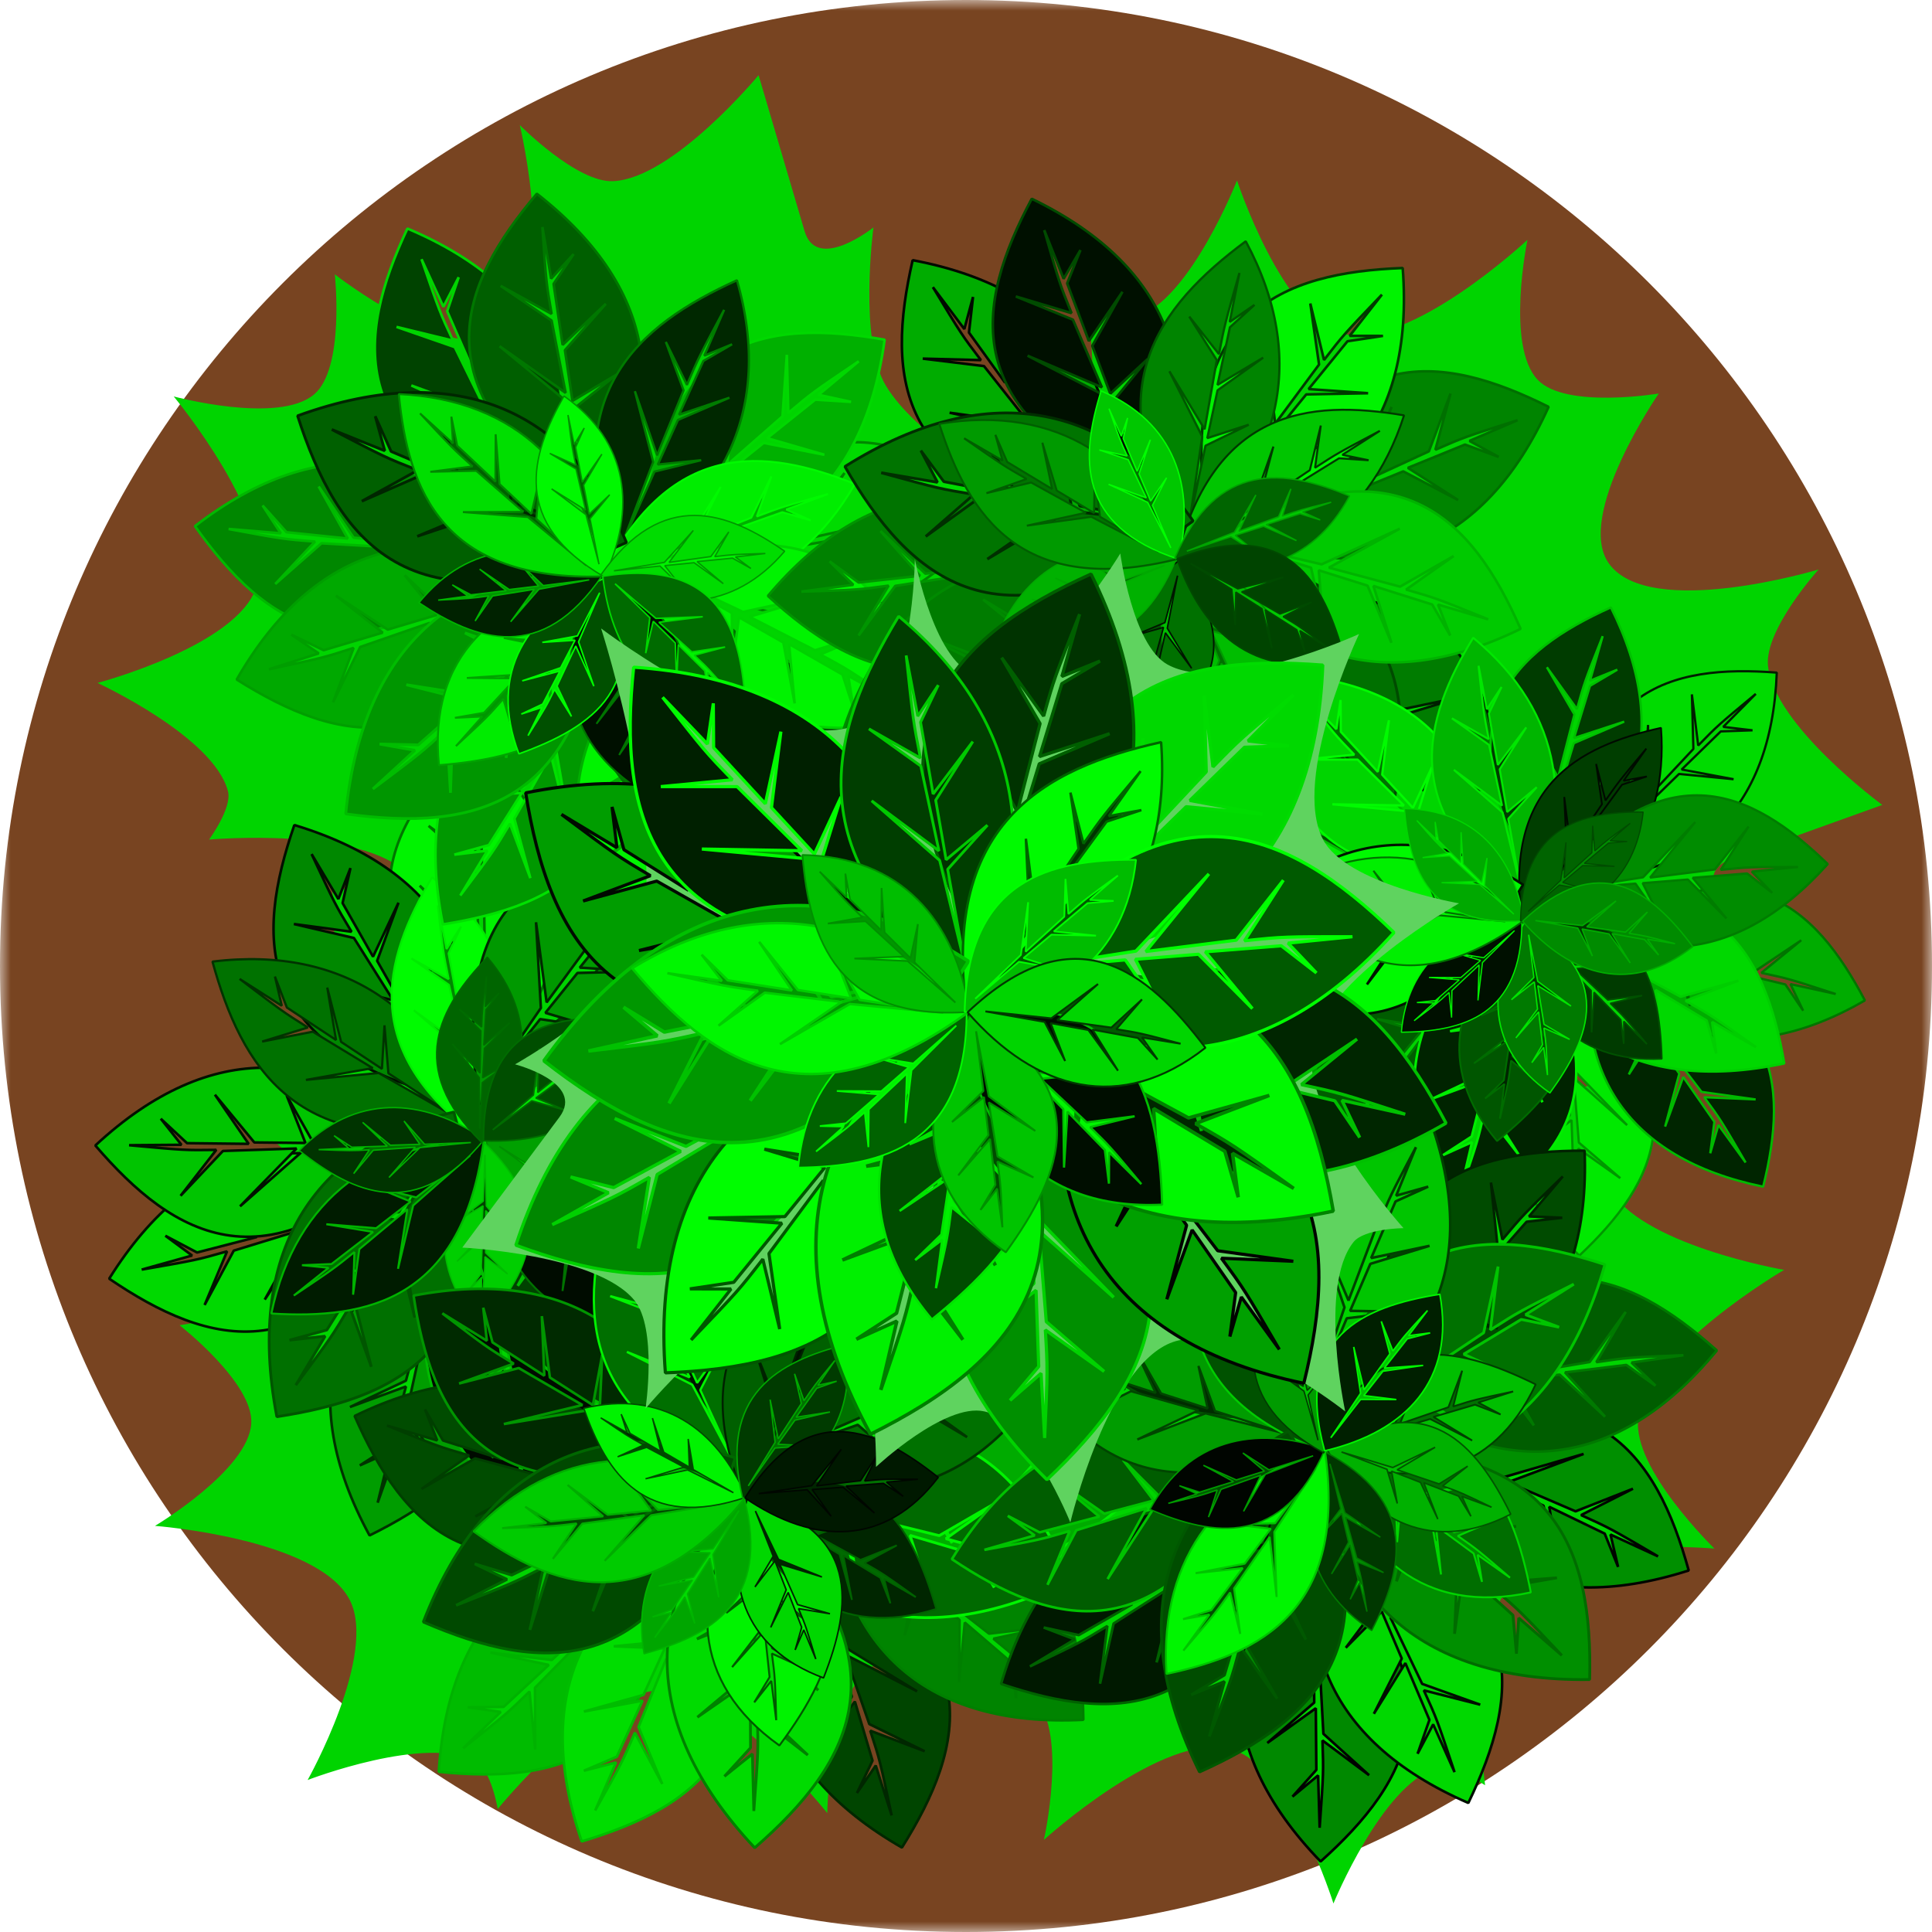 <svg width="90" height="90" viewBox="0 0 90 90" fill="none" xmlns="http://www.w3.org/2000/svg">
<g clip-path="url(#clip0_394_2754)">
<mask id="mask0_394_2754" style="mask-type:luminance" maskUnits="userSpaceOnUse" x="0" y="0" width="90" height="90">
<path d="M0 0L0 90H90V0H0Z" fill="white"/>
</mask>
<g mask="url(#mask0_394_2754)">
<path d="M90 45C90 20.147 69.853 0 45 0C20.147 0 0 20.147 0 45C0 69.853 20.147 90 45 90C69.853 90 90 69.853 90 45Z" fill="#784421"/>
<path fill-rule="evenodd" clip-rule="evenodd" d="M4.543 31.814C4.543 31.814 9.963 34.312 10.62 36.861C10.821 37.641 9.739 39.111 9.739 39.111C9.739 39.111 16.85 38.476 19.025 40.745C19.653 41.4 20.02 42.451 20.233 43.616L15.446 41.104C15.446 41.104 16.127 47.318 14.271 49.408C13.148 50.672 9.369 50.706 9.369 50.706C9.369 50.706 16.413 54.885 15.772 58.075C15.229 60.775 8.363 61.734 8.363 61.734C8.363 61.734 11.822 64.427 11.705 66.313C11.57 68.49 7.221 71.081 7.221 71.081C7.221 71.081 14.75 71.652 16.273 74.495C17.634 77.035 14.331 82.92 14.331 82.92C14.331 82.92 19.896 80.769 22.185 82.072C22.884 82.471 23.187 84.27 23.187 84.27C23.187 84.27 27.681 78.724 30.824 78.742C34.025 78.76 38.538 84.462 38.538 84.462C38.538 84.462 38.608 79.124 40.486 77.738C41.238 77.183 42.366 76.963 43.59 76.93C43.06 77.835 42.62 78.457 42.62 78.457C42.62 78.457 46.954 77.792 48.244 79.173C49.734 80.767 48.629 85.707 48.629 85.707C48.629 85.707 54.216 80.628 57.327 81.474C60.108 82.23 62.117 88.672 62.117 88.672C62.117 88.672 64.376 83.149 66.895 82.382C67.665 82.147 69.181 83.163 69.181 83.163C69.181 83.163 68.237 76.087 70.409 73.815C72.621 71.501 79.865 72.139 79.865 72.139C79.865 72.139 76.034 68.42 76.316 66.103C76.709 62.888 83.111 59.156 83.111 59.156C83.111 59.156 76.294 57.981 74.944 55.288C74.103 53.613 76.052 49.777 76.052 49.777C76.052 49.777 71.468 51.869 68.748 51.38C69.993 48.565 71.652 45.621 73.569 44.276C75.594 42.854 80.92 43.253 80.92 43.253C80.92 43.253 78.66 40.742 80.553 40.062L87.685 37.497C87.685 37.497 82.646 33.798 82.36 31.017C82.188 29.336 84.717 26.528 84.717 26.528C84.717 26.528 76.876 28.893 74.959 26.264C73.336 24.039 77.272 18.331 77.272 18.331C77.272 18.331 72.948 19.06 71.638 17.699C70.125 16.127 71.156 11.172 71.156 11.172C71.156 11.172 65.645 16.333 62.521 15.534C59.729 14.819 57.625 8.407 57.625 8.407C57.625 8.407 55.448 13.963 52.941 14.768C52.174 15.014 50.644 14.02 50.644 14.02C50.644 14.02 51.692 21.081 49.554 23.385C49.435 23.514 49.298 23.633 49.15 23.745C46.12 22.285 42.673 20.242 41.282 17.991C39.981 15.886 40.689 10.593 40.689 10.593C40.689 10.593 38.051 12.702 37.482 10.772L35.338 3.502C35.338 3.502 31.352 8.318 28.559 8.44C26.87 8.515 24.214 5.826 24.214 5.826C24.214 5.826 26.119 13.791 23.382 15.552C21.066 17.042 15.597 12.781 15.597 12.781C15.597 12.781 16.073 17.139 14.638 18.368C12.98 19.787 8.093 18.468 8.093 18.468C8.093 18.468 12.924 24.271 11.943 27.343C11.067 30.088 4.543 31.814 4.543 31.814ZM41.389 41.274C41.389 40.6 41.48 39.978 41.701 39.47C43.249 40.064 44.728 40.886 45.296 41.977C46.161 43.64 44.269 47.504 44.269 47.504C44.269 47.504 48.789 45.361 51.52 45.789C50.247 48.508 48.587 51.293 46.708 52.57C45.587 53.333 43.499 53.528 41.825 53.553C41.508 49.392 44.944 42.988 44.944 42.988C44.944 42.988 43.678 43.628 41.836 44.4C41.589 43.396 41.389 42.281 41.389 41.274ZM58.686 47.583C59.763 47.735 60.786 48.474 61.714 49.495C61.699 49.493 61.685 49.493 61.67 49.491C60.602 49.336 59.595 48.6 58.686 47.583Z" fill="#00D400"/>
<path fill-rule="evenodd" clip-rule="evenodd" d="M22.2 34.44C18.096 38.164 15.32 42.793 22.938 49.469C26.986 45.107 27.404 39.741 22.2 34.44ZM22.255 36.011L22.341 38.447L23.529 37.453L22.425 38.706L22.47 41.577L24.717 39.943L22.544 41.839L22.583 44.221L24.77 43.285L22.582 44.602L22.662 48.346L22.277 44.184L19.551 41.255L22.316 43.812L22.107 40.388L19.966 38.472L22.148 40.078C22.089 38.6 22.088 38.611 22.255 36.011Z" fill="#00F300" stroke="#007600" stroke-width="0.12" stroke-linecap="round" stroke-linejoin="bevel"/>
<path fill-rule="evenodd" clip-rule="evenodd" d="M13.712 38.434C11.901 43.672 11.69 49.065 21.578 51.262C23.033 45.492 20.824 40.584 13.712 38.434ZM14.516 39.786L15.762 41.881L16.326 40.438L15.959 42.069L17.377 44.565L18.563 42.052L17.568 44.759L18.746 46.83L20.215 44.958L18.928 47.164L20.796 50.41L18.46 46.944L14.662 45.684L18.316 46.599L16.488 43.696L13.69 43.044L16.375 43.404C15.613 42.136 15.618 42.147 14.516 39.786Z" fill="#008800" stroke="#000F00" stroke-width="0.12" stroke-linecap="round" stroke-linejoin="bevel"/>
<path fill-rule="evenodd" clip-rule="evenodd" d="M5.086 59.566C9.669 62.681 14.821 64.292 19.522 55.32C14.332 52.41 9.018 53.262 5.086 59.566ZM6.601 59.143L8.949 58.487L7.703 57.566L9.181 58.346L11.96 57.628L9.845 55.827L12.198 57.494L14.505 56.897L13.081 54.991L14.875 56.809L18.495 55.852L14.54 57.203L12.333 60.541L14.169 57.253L10.89 58.259L9.531 60.791L10.579 58.292C9.156 58.697 9.167 58.695 6.601 59.143Z" fill="#00D900" stroke="#001400" stroke-width="0.12" stroke-linecap="round" stroke-linejoin="bevel"/>
<path fill-rule="evenodd" clip-rule="evenodd" d="M4.441 53.361C8.052 57.565 12.603 60.467 19.485 53.034C15.236 48.869 9.884 48.303 4.441 53.361ZM6.014 53.348L8.452 53.329L7.49 52.114L8.713 53.253L11.583 53.286L10.012 50.995L11.848 53.219L14.23 53.245L13.354 51.033L14.61 53.257L18.355 53.28L14.184 53.55L11.182 56.195L13.813 53.501L10.385 53.616L8.412 55.704L10.076 53.566C8.597 53.586 8.609 53.586 6.014 53.348Z" fill="#00C400" stroke="#001100" stroke-width="0.12" stroke-linecap="round" stroke-linejoin="bevel"/>
<path fill-rule="evenodd" clip-rule="evenodd" d="M17.215 71.527C22.183 69.069 26.119 65.377 20.62 56.87C15.534 59.957 13.661 65.003 17.215 71.527ZM17.593 70.001L18.176 67.634L16.762 68.265L18.167 67.362L18.91 64.589L16.302 65.545L18.91 64.316L19.525 62.014L17.165 62.316L19.631 61.649L20.579 58.026L19.809 62.134L21.629 65.698L19.67 62.481L18.933 65.831L20.468 68.26L18.809 66.118C18.461 67.556 18.465 67.545 17.593 70.001Z" fill="#009D00" stroke="#003300" stroke-width="0.12" stroke-linecap="round" stroke-linejoin="bevel"/>
<path fill-rule="evenodd" clip-rule="evenodd" d="M24.577 70.738C28.229 66.57 30.457 61.654 22.126 55.892C18.604 60.688 18.8 66.066 24.577 70.738ZM24.342 69.183L23.978 66.773L22.912 67.897L23.866 66.525L23.493 63.678L21.448 65.558L23.389 63.427L23.078 61.064L21.012 62.244L23.036 60.686L22.529 56.976L23.387 61.066L26.429 63.665L23.39 61.441L23.989 64.818L26.335 66.477L23.983 65.131C24.212 66.593 24.211 66.581 24.342 69.183Z" fill="#000A00" stroke="#00BB00" stroke-width="0.12" stroke-linecap="round" stroke-linejoin="bevel"/>
<path fill-rule="evenodd" clip-rule="evenodd" d="M37.366 63.055C37.367 57.513 35.806 52.347 25.742 53.499C26.251 59.428 29.942 63.345 37.366 63.055ZM36.165 62.04L34.303 60.466L34.241 62.014L34.055 60.354L31.9 58.457L31.599 61.219L31.656 58.337L29.866 56.764L29.089 59.012L29.585 56.507L26.759 54.05L30.099 56.562L34.1 56.513L30.349 56.841L33.023 58.988L35.881 58.691L33.225 59.227C34.36 60.177 34.352 60.168 36.165 62.04Z" fill="#008700" stroke="#00B100" stroke-width="0.12" stroke-linecap="round" stroke-linejoin="bevel"/>
<path fill-rule="evenodd" clip-rule="evenodd" d="M41.372 53.532C38.373 48.871 34.262 45.373 26.426 51.791C30.064 56.5 35.288 57.795 41.372 53.532ZM39.813 53.328L37.395 53.013L38.181 54.348L37.126 53.053L34.288 52.626L35.53 55.11L34.017 52.656L31.66 52.303L32.224 54.614L31.285 52.239L27.579 51.703L31.747 52.007L35.084 49.8L32.108 52.107L35.519 52.464L37.761 50.666L35.819 52.555C37.287 52.739 37.275 52.736 39.813 53.328Z" fill="#00B800" stroke="#00DC00" stroke-width="0.12" stroke-linecap="round" stroke-linejoin="bevel"/>
<path fill-rule="evenodd" clip-rule="evenodd" d="M37.924 42.908C32.584 41.424 27.188 41.546 25.605 51.55C31.454 52.647 36.216 50.139 37.924 42.908ZM36.624 43.794L34.609 45.167L36.084 45.641L34.435 45.375L32.031 46.944L34.611 47.973L31.849 47.147L29.854 48.451L31.813 49.802L29.532 48.653L26.408 50.718L29.723 48.172L30.746 44.304L30.058 48.007L32.843 46.004L33.321 43.171L33.127 45.873C34.346 45.034 34.336 45.04 36.624 43.794Z" fill="#00A900" stroke="#004400" stroke-width="0.12" stroke-linecap="round" stroke-linejoin="bevel"/>
<path fill-rule="evenodd" clip-rule="evenodd" d="M31.564 66.711C33.297 60.999 33.267 55.174 22.317 53.144C21.001 59.418 23.662 64.636 31.564 66.711ZM30.618 65.28L29.15 63.063L28.601 64.639L28.925 62.868L27.249 60.224L26.07 62.974L27.029 60.021L25.637 57.827L24.117 59.897L25.422 57.473L23.216 54.036L25.946 57.694L30.171 58.923L26.121 58.062L28.265 61.13L31.365 61.737L28.403 61.441C29.301 62.782 29.294 62.771 30.618 65.28Z" fill="#004200" stroke="#00BE00" stroke-width="0.13" stroke-linecap="round" stroke-linejoin="bevel"/>
<path fill-rule="evenodd" clip-rule="evenodd" d="M37.42 48.279C32.449 44.975 26.863 43.326 21.766 53.228C27.395 56.295 33.158 55.249 37.42 48.279ZM35.778 48.773L33.232 49.541L34.583 50.52L32.98 49.7L29.965 50.544L32.26 52.465L29.708 50.696L27.206 51.397L28.751 53.449L26.805 51.502L22.879 52.625L27.168 51.064L29.561 47.371L27.57 51.002L31.126 49.831L32.6 47.037L31.463 49.789C33.007 49.316 32.994 49.318 35.778 48.773Z" fill="#004600" stroke="#004200" stroke-width="0.13" stroke-linecap="round" stroke-linejoin="bevel"/>
<path fill-rule="evenodd" clip-rule="evenodd" d="M9.898 44.795C11.232 49.655 13.804 54.078 22.085 52.367C20.225 47.204 16.142 44.025 9.898 44.795ZM11.164 45.602L13.127 46.853L12.807 45.491L13.364 46.934L15.654 48.447L15.245 46.005L15.891 48.536L17.792 49.791L17.911 47.765L18.093 49.997L21.088 51.956L17.642 49.984L14.251 50.306L17.363 49.757L14.571 48.06L12.212 48.52L14.341 47.865C13.148 47.111 13.157 47.117 11.164 45.602Z" fill="#007200" stroke="#003300" stroke-width="0.105" stroke-linecap="round" stroke-linejoin="bevel"/>
<path fill-rule="evenodd" clip-rule="evenodd" d="M20.13 40.864C17.831 44.721 16.578 49.103 22.789 53.367C24.958 48.984 24.48 44.399 20.13 40.864ZM20.393 42.175L20.801 44.208L21.479 43.161L20.896 44.411L21.337 46.816L22.654 45.045L21.426 47.023L21.794 49.019L23.169 47.845L21.847 49.339L22.438 52.472L21.577 49.041L19.277 47.062L21.551 48.722L20.917 45.881L19.166 44.649L20.901 45.613C20.648 44.38 20.65 44.391 20.393 42.175Z" fill="#00FB00" stroke="#00EC00" stroke-width="0.093" stroke-linecap="round" stroke-linejoin="bevel"/>
<path fill-rule="evenodd" clip-rule="evenodd" d="M12.896 65.996C18.796 65.095 24.038 62.555 21.145 51.801C14.918 53.32 11.358 57.971 12.896 65.996ZM13.778 64.525L15.145 62.244L13.487 62.429L15.224 61.956L16.886 59.304L13.896 59.427L16.974 59.019L18.352 56.816L15.83 56.338L18.579 56.469L20.728 52.996L18.606 57.037L19.32 61.379L18.35 57.354L16.507 60.612L17.297 63.671L16.286 60.87C15.463 62.259 15.47 62.249 13.778 64.525Z" fill="#007000" stroke="#005600" stroke-width="0.13" stroke-linecap="round" stroke-linejoin="bevel"/>
<path fill-rule="evenodd" clip-rule="evenodd" d="M31.362 39.412C25.826 39.654 20.733 41.442 22.328 51.445C28.229 50.676 31.979 46.816 31.362 39.412ZM30.401 40.656L28.911 42.586L30.46 42.579L28.809 42.838L27.01 45.075L29.782 45.254L26.9 45.324L25.407 47.182L27.688 47.859L25.163 47.474L22.833 50.405L25.196 46.957L24.97 42.963L25.464 46.696L27.491 43.929L27.067 41.087L27.72 43.717C28.619 42.541 28.611 42.55 30.401 40.656Z" fill="#009900" stroke="#002900" stroke-width="0.12" stroke-linecap="round" stroke-linejoin="bevel"/>
<path fill-rule="evenodd" clip-rule="evenodd" d="M30.011 62.062C30.367 57.509 29.635 53.152 22.711 53.374C22.677 58.282 24.939 61.766 30.011 62.062ZM29.259 61.142L28.092 59.715L27.951 60.982L27.931 59.604L26.585 57.891L26.203 60.139L26.427 57.774L25.309 56.353L24.636 58.145L25.134 56.122L23.368 53.9L25.481 56.205L28.207 56.452L25.633 56.452L27.316 58.408L29.28 58.37L27.438 58.619C28.15 59.481 28.144 59.474 29.259 61.142Z" fill="#000C00" stroke="#007200" stroke-width="0.09" stroke-linecap="round" stroke-linejoin="bevel"/>
<path fill-rule="evenodd" clip-rule="evenodd" d="M32.816 52.791C29.66 49.975 26.039 48.071 22.32 53.298C25.918 56.075 29.753 56.362 32.816 52.791ZM31.715 52.829L30.01 52.889L30.864 53.703L29.838 52.946L27.821 52.976L29.263 54.518L27.646 53.028L25.972 53.054L26.915 54.555L25.704 53.053L23.076 53.108L25.959 52.844L27.67 50.974L26.226 52.871L28.612 52.728L29.685 51.259L28.835 52.756C29.87 52.715 29.861 52.715 31.715 52.829Z" fill="#00E900" stroke="#00D900" stroke-width="0.083" stroke-linecap="round" stroke-linejoin="bevel"/>
<path fill-rule="evenodd" clip-rule="evenodd" d="M30.079 58.303C29.404 54.722 27.931 51.518 22.645 53.134C23.642 56.921 26.111 59.133 30.079 58.303ZM29.308 57.751L28.112 56.895L28.267 57.901L27.964 56.844L26.571 55.805L26.745 57.616L26.424 55.748L25.267 54.887L25.122 56.407L25.084 54.745L23.26 53.402L25.368 54.736L27.52 54.358L25.537 54.895L27.241 56.051L28.746 55.611L27.379 56.188C28.107 56.703 28.102 56.698 29.308 57.751Z" fill="#00A000" stroke="#008F00" stroke-width="0.072" stroke-linecap="round" stroke-linejoin="bevel"/>
<path fill-rule="evenodd" clip-rule="evenodd" d="M22.389 61.797C24.578 59.422 26.124 56.597 22.485 53.164C20.305 55.904 19.926 59.024 22.389 61.797ZM22.41 60.893L22.442 59.492L21.811 60.131L22.409 59.347L22.476 57.693L21.29 58.759L22.446 57.546L22.501 56.173L21.367 56.834L22.513 55.953L22.59 53.797L22.654 56.178L23.939 57.718L22.623 56.394L22.621 58.359L23.643 59.346L22.591 58.54C22.575 59.39 22.576 59.383 22.41 60.893Z" fill="#00CE00" stroke="#00BB00" stroke-width="0.065" stroke-linecap="round" stroke-linejoin="bevel"/>
<path fill-rule="evenodd" clip-rule="evenodd" d="M12.641 61.188C17.122 61.465 21.592 60.572 22.538 53.097C17.648 53.177 13.792 55.702 12.641 61.188ZM13.686 60.353L15.306 59.059L14.066 58.937L15.443 58.883L17.379 57.389L15.202 57.029L17.522 57.215L19.128 55.974L17.455 55.289L19.389 55.78L21.903 53.82L19.248 56.156L18.541 59.107L18.976 56.326L16.74 58.19L16.448 60.311L16.509 58.327C15.53 59.116 15.538 59.11 13.686 60.353Z" fill="#001C00" stroke="#00B300" stroke-width="0.093" stroke-linecap="round" stroke-linejoin="bevel"/>
<path fill-rule="evenodd" clip-rule="evenodd" d="M13.941 53.597C16.467 55.61 19.395 56.95 22.559 53.075C19.67 51.097 16.531 50.942 13.941 53.597ZM14.845 53.553L16.244 53.485L15.562 52.902L16.387 53.441L18.041 53.389L16.892 52.283L18.186 53.349L19.559 53.306L18.819 52.222L19.779 53.303L21.935 53.224L19.565 53.459L18.121 54.851L19.347 53.444L17.387 53.583L16.475 54.672L17.204 53.565C16.355 53.61 16.362 53.61 14.845 53.553Z" fill="#003400" stroke="#00AE00" stroke-width="0.065" stroke-linecap="round" stroke-linejoin="bevel"/>
<path fill-rule="evenodd" clip-rule="evenodd" d="M22.702 44.589C20.468 46.922 18.868 49.716 22.44 53.219C24.672 50.521 25.111 47.409 22.702 44.589ZM22.663 45.493L22.604 46.893L23.247 46.266L22.635 47.039L22.537 48.691L23.743 47.647L22.563 48.839L22.482 50.21L23.629 49.571L22.466 50.43L22.348 52.584L22.329 50.203L21.074 48.638L22.364 49.986L22.404 48.022L21.401 47.015L22.438 47.842C22.47 46.992 22.469 46.999 22.663 45.493Z" fill="#006500" stroke="#006B00" stroke-width="0.065" stroke-linecap="round" stroke-linejoin="bevel"/>
<path fill-rule="evenodd" clip-rule="evenodd" d="M29.64 47.549C26.018 47.145 22.524 47.615 22.52 53.143C26.433 53.298 29.27 51.587 29.64 47.549ZM28.886 48.125L27.717 49.018L28.724 49.164L27.625 49.144L26.224 50.172L28.006 50.535L26.126 50.295L24.963 51.149L26.375 51.733L24.775 51.282L22.956 52.632L24.849 51.008L25.119 48.84L25.05 50.894L26.655 49.603L26.676 48.035L26.826 49.511C27.532 48.966 27.526 48.97 28.886 48.125Z" fill="#004E00" stroke="#006C00" stroke-width="0.072" stroke-linecap="round" stroke-linejoin="bevel"/>
<path fill-rule="evenodd" clip-rule="evenodd" d="M44.363 53.761C38.907 54.736 34.097 57.184 37.006 66.887C42.752 65.341 45.957 61.017 44.363 53.761ZM43.575 55.122L42.354 57.232L43.889 57.02L42.287 57.495L40.8 59.951L43.572 59.761L40.725 60.213L39.492 62.252L41.842 62.621L39.289 62.574L37.368 65.789L39.252 62.058L38.499 58.129L39.483 61.763L41.125 58.752L40.328 55.991L41.325 58.511C42.059 57.227 42.052 57.236 43.575 55.122Z" fill="#005500" stroke="#00FD00" stroke-width="0.12" stroke-linecap="round" stroke-linejoin="bevel"/>
<path fill-rule="evenodd" clip-rule="evenodd" d="M35.056 52.637C30.739 56.112 27.695 60.57 34.906 67.684C39.204 63.568 39.939 58.237 35.056 52.637ZM35.018 54.209L34.961 56.646L36.206 55.724L35.029 56.91L34.904 59.778L37.244 58.279L34.963 60.044L34.861 62.425L37.1 61.619L34.838 62.804L34.697 66.547L34.558 62.369L32.01 59.284L34.619 62L34.613 58.57L32.588 56.531L34.672 58.263C34.7 56.783 34.699 56.795 35.018 54.209Z" fill="#001300" stroke="#004300" stroke-width="0.12" stroke-linecap="round" stroke-linejoin="bevel"/>
<path fill-rule="evenodd" clip-rule="evenodd" d="M16.52 65.962C18.748 71.036 22.257 75.137 31.006 70.032C28.154 64.81 23.199 62.709 16.52 65.962ZM18.027 66.408L20.365 67.1L19.799 65.657L20.637 67.103L23.373 67.971L22.537 65.322L23.646 67.984L25.917 68.703L25.724 66.332L26.278 68.825L29.853 69.938L25.785 68.982L22.142 70.637L25.444 68.827L22.131 67.938L19.635 69.36L21.85 67.8C20.429 67.388 20.44 67.392 18.027 66.408Z" fill="#004C00" stroke="#003F00" stroke-width="0.12" stroke-linecap="round" stroke-linejoin="bevel"/>
<path fill-rule="evenodd" clip-rule="evenodd" d="M19.266 60.355C20.091 65.835 22.406 70.711 32.185 68.07C30.797 62.283 26.563 58.961 19.266 60.355ZM20.605 61.18L22.68 62.458L22.511 60.918L22.942 62.532L25.356 64.086L25.241 61.31L25.616 64.169L27.62 65.457L28.053 63.118L27.936 65.669L31.097 67.677L27.42 65.691L23.471 66.337L27.131 65.452L24.166 63.729L21.385 64.45L23.931 63.523C22.667 62.753 22.677 62.76 20.605 61.18Z" fill="#002A00" stroke="#009500" stroke-width="0.12" stroke-linecap="round" stroke-linejoin="bevel"/>
<path fill-rule="evenodd" clip-rule="evenodd" d="M20.441 82.537C25.955 83.093 31.252 82.055 31.112 71.927C25.162 71.84 20.896 75.121 20.441 82.537ZM21.572 81.443L23.324 79.748L21.79 79.532L23.46 79.513L25.563 77.558L22.845 76.983L25.707 77.327L27.451 75.704L25.292 74.705L27.735 75.45L30.463 72.884L27.628 75.956L27.277 79.942L27.326 76.176L24.922 78.623L24.933 81.496L24.665 78.8C23.606 79.834 23.615 79.827 21.572 81.443Z" fill="#00BB00" stroke="#00B200" stroke-width="0.12" stroke-linecap="round" stroke-linejoin="bevel"/>
<path fill-rule="evenodd" clip-rule="evenodd" d="M27.099 85.781C32.407 84.189 36.906 81.208 32.908 71.901C27.377 74.093 24.686 78.754 27.099 85.781ZM27.726 84.339L28.698 82.103L27.197 82.489L28.734 81.834L29.931 79.224L27.199 79.73L29.976 78.955L30.968 76.789L28.591 76.691L31.133 76.446L32.674 73.033L31.228 76.954L32.426 80.772L31.032 77.273L29.745 80.453L30.852 83.104L29.575 80.715C28.992 82.075 28.997 82.064 27.726 84.339Z" fill="#00DD00" stroke="#00BD00" stroke-width="0.12" stroke-linecap="round" stroke-linejoin="bevel"/>
<path fill-rule="evenodd" clip-rule="evenodd" d="M42.015 86.066C44.96 81.372 46.381 76.165 37.243 71.796C34.525 77.089 35.571 82.368 42.015 86.066ZM41.537 84.568L40.795 82.246L39.92 83.525L40.645 82.019L39.826 79.267L38.105 81.448L39.684 79.035L39.002 76.752L37.15 78.244L38.901 76.385L37.812 72.802L39.307 76.705L42.723 78.789L39.37 77.074L40.496 80.314L43.076 81.58L40.541 80.624C40.998 82.031 40.995 82.019 41.537 84.568Z" fill="#004500" stroke="#002700" stroke-width="0.12" stroke-linecap="round" stroke-linejoin="bevel"/>
<path fill-rule="evenodd" clip-rule="evenodd" d="M50.466 80.115C50.4 74.573 48.775 69.426 38.727 70.701C39.307 76.623 43.046 80.495 50.466 80.115ZM49.252 79.114L47.372 77.563L47.328 79.112L47.123 77.454L44.944 75.584L44.677 78.349L44.699 75.466L42.89 73.915L42.14 76.173L42.606 73.662L39.75 71.239L43.121 73.711L47.121 73.613L43.373 73.987L46.074 76.101L48.928 75.769L46.279 76.338C47.425 77.273 47.417 77.265 49.252 79.114Z" fill="#008400" stroke="#007F00" stroke-width="0.12" stroke-linecap="round" stroke-linejoin="bevel"/>
<path fill-rule="evenodd" clip-rule="evenodd" d="M53.187 69.291C49.452 65.197 44.816 62.434 38.16 70.07C42.533 74.105 47.9 74.51 53.187 69.291ZM51.616 69.351L49.18 69.444L50.178 70.629L48.921 69.528L46.051 69.58L47.691 71.823L45.789 69.656L43.407 69.701L44.349 71.885L43.026 69.7L39.282 69.79L43.443 69.394L46.365 66.661L43.815 69.433L47.238 69.215L49.148 67.068L47.548 69.255C49.027 69.191 49.015 69.191 51.616 69.351Z" fill="#00AB00" stroke="#00EC00" stroke-width="0.12" stroke-linecap="round" stroke-linejoin="bevel"/>
<path fill-rule="evenodd" clip-rule="evenodd" d="M35.158 86.078C39.66 82.159 42.729 77.208 34.53 69.671C30.082 74.288 29.564 80.122 35.158 86.078ZM35.116 84.363L35.05 81.705L33.748 82.748L34.963 81.42L34.947 78.289L32.487 79.994L34.869 78.001L34.854 75.403L32.467 76.349L34.86 74.988L34.817 70.905L35.187 75.454L38.114 78.74L35.14 75.858L35.327 79.597L37.631 81.758L35.279 79.934C35.326 81.547 35.327 81.535 35.116 84.363Z" fill="#00DB00" stroke="#008100" stroke-width="0.13" stroke-linecap="round" stroke-linejoin="bevel"/>
<path fill-rule="evenodd" clip-rule="evenodd" d="M49.912 73.564C47.455 68.124 43.597 63.759 34.02 69.441C37.16 75.03 42.598 77.205 49.912 73.564ZM48.258 73.11L45.693 72.408L46.317 73.955L45.395 72.409L42.393 71.523L43.316 74.37L42.094 71.515L39.602 70.781L39.82 73.339L39.206 70.656L35.283 69.521L39.746 70.477L43.736 68.62L40.12 70.638L43.754 71.536L46.487 69.951L44.063 71.679C45.622 72.098 45.61 72.093 48.258 73.11Z" fill="#006A00" stroke="#00F400" stroke-width="0.13" stroke-linecap="round" stroke-linejoin="bevel"/>
<path fill-rule="evenodd" clip-rule="evenodd" d="M28.442 55.994C26.99 60.82 26.82 65.933 34.745 68.883C35.911 63.52 34.141 58.658 28.442 55.994ZM29.085 57.35L30.084 59.452L30.536 58.128L30.242 59.647L31.378 62.145L32.329 59.858L31.532 62.347L32.476 64.42L33.653 62.767L32.621 64.754L34.118 68.004L32.246 64.503L29.203 62.975L32.13 64.163L30.666 61.242L28.424 60.378L30.576 60.955C29.965 59.682 29.969 59.692 29.085 57.35Z" fill="#006F00" stroke="#00F400" stroke-width="0.105" stroke-linecap="round" stroke-linejoin="bevel"/>
<path fill-rule="evenodd" clip-rule="evenodd" d="M39.198 58.099C35.201 60.146 31.812 63.194 34.809 70.106C38.975 67.544 41.005 63.405 39.198 58.099ZM38.724 59.35L37.99 61.289L39.12 60.762L37.962 61.511L37.059 63.783L39.115 62.982L37.024 64.006L36.275 65.893L38.064 65.628L36.151 66.192L34.987 69.161L36.08 65.797L35.183 62.898L36.227 65.512L37.2 62.768L36.37 60.794L37.328 62.533C37.769 61.354 37.765 61.364 38.724 59.35Z" fill="#006000" stroke="#002200" stroke-width="0.093" stroke-linecap="round" stroke-linejoin="bevel"/>
<path fill-rule="evenodd" clip-rule="evenodd" d="M19.719 75.559C25.197 77.929 30.987 78.562 34.249 67.914C28.165 65.893 22.679 67.943 19.719 75.559ZM21.248 74.781L23.618 73.575L22.114 72.85L23.837 73.373L26.654 72.008L24.055 70.524L26.881 71.814L29.218 70.68L27.335 68.934L29.595 70.506L33.26 68.705L29.315 71.001L27.615 75.06L28.931 71.134L25.638 72.915L24.683 75.926L25.314 73.017C23.879 73.756 23.891 73.751 21.248 74.781Z" fill="#004900" stroke="#006700" stroke-width="0.13" stroke-linecap="round" stroke-linejoin="bevel"/>
<path fill-rule="evenodd" clip-rule="evenodd" d="M49.491 62.836C44.672 60.1 39.407 58.91 35.445 68.232C40.853 70.715 46.081 69.436 49.491 62.836ZM48.016 63.379L45.728 64.222L47.044 65.04L45.508 64.382L42.796 65.322L45.05 66.946L42.57 65.475L40.319 66.256L41.892 68.041L39.957 66.374L36.425 67.619L40.259 65.953L42.19 62.449L40.625 65.874L43.812 64.606L44.962 61.974L44.119 64.549C45.505 64.03 45.493 64.033 48.016 63.379Z" fill="#007100" stroke="#003700" stroke-width="0.12" stroke-linecap="round" stroke-linejoin="bevel"/>
<path fill-rule="evenodd" clip-rule="evenodd" d="M36.308 81.312C39.029 77.644 40.723 73.564 34.739 70.074C32.103 74.214 32.168 78.367 36.308 81.312ZM36.16 80.133L35.929 78.304L35.136 79.303L35.851 78.125L35.621 75.959L34.104 77.66L35.549 75.775L35.357 73.978L33.835 75.138L35.332 73.689L35.016 70.868L35.582 73.943L37.76 75.601L35.579 74.233L35.966 76.785L37.651 77.796L35.957 77.028C36.102 78.137 36.102 78.128 36.16 80.133Z" fill="#00F300" stroke="#005900" stroke-width="0.09" stroke-linecap="round" stroke-linejoin="bevel"/>
<path fill-rule="evenodd" clip-rule="evenodd" d="M43.615 74.952C42.437 70.89 40.38 67.353 34.453 69.806C36.026 74.07 39.123 76.351 43.615 74.952ZM42.662 74.4L41.185 73.544L41.477 74.688L41.01 73.501L39.284 72.456L39.687 74.528L39.109 72.406L37.676 71.54L37.678 73.312L37.45 71.397L35.194 70.047L37.777 71.355L40.22 70.679L37.989 71.519L40.086 72.665L41.776 71.99L40.261 72.808C41.159 73.323 41.152 73.318 42.662 74.4Z" fill="#002600" stroke="#006200" stroke-width="0.083" stroke-linecap="round" stroke-linejoin="bevel"/>
<path fill-rule="evenodd" clip-rule="evenodd" d="M38.363 78.164C39.693 74.771 40.147 71.275 34.809 69.836C33.643 73.574 34.56 76.759 38.363 78.164ZM38.003 77.286L37.444 75.926L37.041 76.861L37.346 75.804L36.717 74.184L35.903 75.811L36.623 74.058L36.1 72.713L35.17 73.925L36.02 72.496L35.189 70.389L36.266 72.64L38.29 73.462L36.324 72.864L37.155 74.748L38.663 75.175L37.199 74.938C37.542 75.761 37.54 75.754 38.003 77.286Z" fill="#00D700" stroke="#002400" stroke-width="0.072" stroke-linecap="round" stroke-linejoin="bevel"/>
<path fill-rule="evenodd" clip-rule="evenodd" d="M30.002 77.039C33.118 76.189 35.928 74.618 34.669 69.776C31.366 70.939 29.388 73.381 30.002 77.039ZM30.5 76.284L31.272 75.114L30.397 75.321L31.32 74.974L32.255 73.608L30.684 73.882L32.308 73.467L33.084 72.333L31.772 72.291L33.211 72.154L34.422 70.368L33.211 72.419L33.482 74.407L33.07 72.586L32.025 74.249L32.366 75.629L31.903 74.387C31.438 75.099 31.442 75.093 30.5 76.284Z" fill="#00A600" stroke="#00B400" stroke-width="0.065" stroke-linecap="round" stroke-linejoin="bevel"/>
<path fill-rule="evenodd" clip-rule="evenodd" d="M22.062 71.338C25.712 73.954 29.974 75.571 34.746 69.741C30.561 67.211 25.952 67.302 22.062 71.338ZM23.392 71.187L25.451 70.951L24.466 70.188L25.662 70.874L28.095 70.637L26.441 69.176L28.309 70.565L30.329 70.367L29.275 68.898L30.652 70.341L33.824 70.016L30.333 70.585L28.167 72.71L30.012 70.584L27.128 70.976L25.753 72.618L26.86 70.97C25.611 71.118 25.621 71.117 23.392 71.187Z" fill="#00CB00" stroke="#00AD00" stroke-width="0.093" stroke-linecap="round" stroke-linejoin="bevel"/>
<path fill-rule="evenodd" clip-rule="evenodd" d="M27.195 65.605C28.266 68.653 30.035 71.343 34.774 69.74C33.377 66.53 30.8 64.731 27.195 65.605ZM27.984 66.048L29.206 66.734L28.937 65.877L29.35 66.772L30.779 67.607L30.393 66.06L30.923 67.65L32.11 68.343L32.058 67.031L32.298 68.457L34.166 69.536L32.033 68.476L30.07 68.888L31.857 68.346L30.123 67.424L28.771 67.862L29.977 67.312C29.234 66.899 29.239 66.903 27.984 66.048Z" fill="#00F300" stroke="#004B00" stroke-width="0.065" stroke-linecap="round" stroke-linejoin="bevel"/>
<path fill-rule="evenodd" clip-rule="evenodd" d="M39.405 62.632C36.273 63.422 33.433 64.94 34.599 69.805C37.924 68.705 39.948 66.301 39.405 62.632ZM38.892 63.377L38.098 64.532L38.976 64.343L38.047 64.672L37.086 66.02L38.662 65.776L37.03 66.159L36.233 67.278L37.544 67.346L36.102 67.455L34.858 69.218L36.107 67.19L35.875 65.198L36.252 67.026L37.329 65.383L37.014 63.997L37.453 65.248C37.932 64.545 37.928 64.55 38.892 63.377Z" fill="#003B00" stroke="#00A700" stroke-width="0.065" stroke-linecap="round" stroke-linejoin="bevel"/>
<path fill-rule="evenodd" clip-rule="evenodd" d="M43.707 68.821C40.853 66.555 37.643 65.097 34.703 69.778C37.936 71.988 41.249 72.045 43.707 68.821ZM42.762 68.909L41.298 69.044L42.074 69.703L41.153 69.102L39.419 69.228L40.736 70.483L39.271 69.281L37.833 69.387L38.718 70.631L37.602 69.4L35.344 69.577L37.811 69.207L39.191 67.513L38.042 69.217L40.087 68.975L40.938 67.658L40.281 68.989C41.169 68.902 41.162 68.902 42.762 68.909Z" fill="#001900" stroke="#000700" stroke-width="0.072" stroke-linecap="round" stroke-linejoin="bevel"/>
<path fill-rule="evenodd" clip-rule="evenodd" d="M46.489 23.573C42.164 20.109 37.155 18.099 31.766 26.676C36.712 29.984 42.076 29.55 46.489 23.573ZM44.946 23.876L42.554 24.347L43.724 25.362L42.312 24.47L39.484 24.967L41.453 26.928L39.237 25.082L36.891 25.497L38.161 27.509L36.515 25.556L32.831 26.226L36.88 25.189L39.341 22.035L37.253 25.169L40.601 24.422L42.154 22.005L40.913 24.413C42.364 24.121 42.352 24.122 44.946 23.876Z" fill="#00DB00" stroke="#008800" stroke-width="0.12" stroke-linecap="round" stroke-linejoin="bevel"/>
<path fill-rule="evenodd" clip-rule="evenodd" d="M41.21 15.824C35.752 14.863 30.393 15.506 29.785 25.617C35.712 26.142 40.209 23.186 41.21 15.824ZM40.002 16.831L38.13 18.392L39.643 18.721L37.976 18.616L35.735 20.411L38.403 21.185L35.574 20.63L33.715 22.121L35.795 23.276L33.413 22.353L30.503 24.71L33.557 21.856L34.201 17.907L33.874 21.659L36.452 19.396L36.654 16.53L36.722 19.239C37.854 18.285 37.845 18.292 40.002 16.831Z" fill="#00B000" stroke="#00D800" stroke-width="0.12" stroke-linecap="round" stroke-linejoin="bevel"/>
<path fill-rule="evenodd" clip-rule="evenodd" d="M18.979 10.646C16.627 15.664 15.85 21.005 25.451 24.23C27.506 18.646 25.825 13.533 18.979 10.646ZM19.636 12.075L20.655 14.29L21.367 12.915L20.831 14.497L21.979 17.128L23.422 14.755L22.148 17.341L23.102 19.525L24.76 17.818L23.248 19.877L24.764 23.301L22.805 19.608L19.161 17.956L22.698 19.25L21.186 16.171L18.472 15.228L21.105 15.869C20.48 14.528 20.484 14.539 19.636 12.075Z" fill="#004300" stroke="#00D400" stroke-width="0.12" stroke-linecap="round" stroke-linejoin="bevel"/>
<path fill-rule="evenodd" clip-rule="evenodd" d="M25.008 9.025C21.426 13.254 19.28 18.206 27.706 23.828C31.148 18.974 30.861 13.6 25.008 9.025ZM25.268 10.576L25.673 12.98L26.72 11.838L25.789 13.225L26.209 16.065L28.223 14.152L26.317 16.315L26.668 18.672L28.713 17.458L26.716 19.05L27.285 22.751L26.359 18.675L23.273 16.128L26.349 18.301L25.695 14.934L23.321 13.315L25.695 14.621C25.442 13.164 25.443 13.175 25.268 10.576Z" fill="#005F00" stroke="#007700" stroke-width="0.12" stroke-linecap="round" stroke-linejoin="bevel"/>
<path fill-rule="evenodd" clip-rule="evenodd" d="M9.082 24.51C12.293 29.027 16.561 32.331 24.093 25.558C20.241 21.022 14.963 19.97 9.082 24.51ZM10.649 24.642L13.079 24.844L12.232 23.547L13.346 24.793L16.201 25.088L14.845 22.663L16.47 25.045L18.84 25.289L18.17 23.006L19.218 25.335L22.945 25.699L18.767 25.588L15.536 27.948L18.402 25.506L14.978 25.307L12.822 27.206L14.675 25.229C13.2 25.113 13.211 25.115 10.649 24.642Z" fill="#008700" stroke="#00B800" stroke-width="0.12" stroke-linecap="round" stroke-linejoin="bevel"/>
<path fill-rule="evenodd" clip-rule="evenodd" d="M11.027 31.655C15.72 34.603 20.926 36.027 25.3 26.891C20.009 24.17 14.729 25.214 11.027 31.655ZM12.526 31.178L14.848 30.438L13.57 29.562L15.075 30.288L17.827 29.471L15.648 27.747L18.06 29.328L20.343 28.648L18.852 26.794L20.71 28.547L24.294 27.46L20.39 28.953L18.305 32.368L20.021 29.016L16.78 30.14L15.513 32.719L16.471 30.184C15.063 30.64 15.075 30.638 12.526 31.178Z" fill="#00A900" stroke="#009E00" stroke-width="0.12" stroke-linecap="round" stroke-linejoin="bevel"/>
<path fill-rule="evenodd" clip-rule="evenodd" d="M20.63 43.062C26.103 42.189 30.958 39.831 28.231 30.076C22.457 31.514 19.172 35.777 20.63 43.062ZM21.443 41.716L22.703 39.629L21.165 39.812L22.775 39.367L24.307 36.939L21.532 37.078L24.388 36.679L25.659 34.663L23.315 34.251L25.868 34.345L27.848 31.167L25.894 34.862L26.575 38.805L25.658 35.152L23.96 38.133L24.706 40.907L23.756 38.37C22.998 39.64 23.005 39.63 21.443 41.716Z" fill="#009800" stroke="#00E100" stroke-width="0.12" stroke-linecap="round" stroke-linejoin="bevel"/>
<path fill-rule="evenodd" clip-rule="evenodd" d="M30.671 45.52C34.799 41.822 37.604 37.211 30.029 30.486C25.954 34.822 25.501 40.184 30.671 45.52ZM30.626 43.947L30.555 41.511L29.361 42.498L30.474 41.251L30.447 38.38L28.19 40L30.374 38.118L30.351 35.735L28.157 36.657L30.355 35.355L30.299 31.61L30.657 35.775L33.364 38.721L30.615 36.147L30.802 39.571L32.931 41.501L30.759 39.881C30.809 41.36 30.809 41.348 30.626 43.947Z" fill="#00F300" stroke="#00AF00" stroke-width="0.12" stroke-linecap="round" stroke-linejoin="bevel"/>
<path fill-rule="evenodd" clip-rule="evenodd" d="M40.613 40.438C41.236 34.931 40.264 29.622 30.134 29.639C29.975 35.587 33.203 39.893 40.613 40.438ZM39.534 39.294L37.86 37.521L37.625 39.053L37.627 37.382L35.697 35.256L35.089 37.967L35.468 35.108L33.866 33.345L32.842 35.492L33.616 33.058L31.083 30.299L34.121 33.171L38.102 33.57L34.337 33.476L36.754 35.909L39.627 35.934L36.928 36.169C37.949 37.24 37.942 37.231 39.534 39.294Z" fill="#005600" stroke="#00B200" stroke-width="0.12" stroke-linecap="round" stroke-linejoin="bevel"/>
<path fill-rule="evenodd" clip-rule="evenodd" d="M16.105 37.914C22.02 38.723 27.767 37.773 28.042 26.64C21.639 26.331 16.907 29.783 16.105 37.914ZM17.369 36.753L19.327 34.954L17.684 34.661L19.484 34.7L21.83 32.628L18.927 31.898L21.995 32.379L23.942 30.658L21.658 29.484L24.258 30.389L27.303 27.668L24.122 30.942L23.576 35.308L23.787 31.173L21.095 33.775L20.985 36.932L20.81 33.96C19.627 35.058 19.637 35.05 17.369 36.753Z" fill="#009600" stroke="#00BC00" stroke-width="0.13" stroke-linecap="round" stroke-linejoin="bevel"/>
<path fill-rule="evenodd" clip-rule="evenodd" d="M35.241 40.785C37.718 35.355 38.464 29.578 27.882 26.108C25.742 32.151 27.684 37.676 35.241 40.785ZM34.493 39.241L33.333 36.848L32.58 38.337L33.136 36.625L31.827 33.781L30.292 36.351L31.636 33.551L30.549 31.192L28.766 33.041L30.382 30.812L28.653 27.112L30.872 31.101L34.896 32.881L30.997 31.488L32.714 34.815L35.705 35.829L32.809 35.141C33.52 36.59 33.515 36.579 34.493 39.241Z" fill="#008300" stroke="#007100" stroke-width="0.13" stroke-linecap="round" stroke-linejoin="bevel"/>
<path fill-rule="evenodd" clip-rule="evenodd" d="M34.33 13.056C29.741 15.14 25.781 18.378 28.777 26.285C33.582 23.633 36.076 19.1 34.33 13.056ZM33.733 14.433L32.808 16.569L34.102 16.038L32.765 16.816L31.633 19.316L33.98 18.526L31.582 19.564L30.643 21.639L32.663 21.437L30.488 21.969L29.026 25.235L30.429 21.521L29.576 18.224L30.609 21.21L31.844 18.185L31.018 15.928L32.001 17.928C32.557 16.63 32.551 16.64 33.733 14.433Z" fill="#002800" stroke="#007B00" stroke-width="0.105" stroke-linecap="round" stroke-linejoin="bevel"/>
<path fill-rule="evenodd" clip-rule="evenodd" d="M39.825 22.546C35.654 20.885 31.128 20.34 27.898 27.146C32.569 28.596 37.021 27.4 39.825 22.546ZM38.572 23.013L36.629 23.737L37.769 24.241L36.444 23.862L34.138 24.678L36.095 25.699L33.948 24.799L32.035 25.477L33.411 26.649L31.727 25.58L28.727 26.658L31.978 25.267L33.57 22.683L32.29 25.19L34.995 24.116L35.935 22.192L35.257 24.058C36.434 23.614 36.425 23.616 38.572 23.013Z" fill="#00ED00" stroke="#00FA00" stroke-width="0.093" stroke-linecap="round" stroke-linejoin="bevel"/>
<path fill-rule="evenodd" clip-rule="evenodd" d="M13.863 19.369C15.685 25.053 19.021 29.828 29.183 25.273C26.7 19.364 21.545 16.584 13.863 19.369ZM15.455 20.008L17.924 20.998L17.479 19.389L18.22 21.03L21.102 22.252L20.508 19.319L21.398 22.294L23.79 23.308L23.864 20.741L24.169 23.477L27.937 25.05L23.612 23.592L19.437 24.984L23.259 23.39L19.75 22.084L16.855 23.348L19.46 21.907C17.959 21.314 17.97 21.319 15.455 20.008Z" fill="#006000" stroke="#002600" stroke-width="0.13" stroke-linecap="round" stroke-linejoin="bevel"/>
<path fill-rule="evenodd" clip-rule="evenodd" d="M43.036 33.405C41.922 27.976 39.352 23.23 29.727 26.384C31.418 32.089 35.822 35.183 43.036 33.405ZM41.655 32.652L39.514 31.485L39.765 33.014L39.249 31.425L36.757 30.001L37.018 32.767L36.493 29.932L34.423 28.752L34.114 31.111L34.096 28.557L30.834 26.718L34.611 28.508L38.52 27.654L34.911 28.73L37.964 30.295L40.703 29.428L38.21 30.488C39.512 31.19 39.502 31.184 41.655 32.652Z" fill="#00F300" stroke="#00D200" stroke-width="0.12" stroke-linecap="round" stroke-linejoin="bevel"/>
<path fill-rule="evenodd" clip-rule="evenodd" d="M20.449 35.645C25.001 35.277 29.189 33.867 27.875 27.065C23.024 27.806 19.941 30.589 20.449 35.645ZM21.24 34.756L22.464 33.379L21.191 33.439L22.548 33.202L24.027 31.603L21.747 31.581L24.117 31.428L25.344 30.1L23.469 29.718L25.545 29.891L27.461 27.796L25.518 30.246L25.704 32.978L25.298 30.435L23.632 32.406L23.98 34.34L23.443 32.56C22.704 33.399 22.711 33.393 21.24 34.756Z" fill="#00EC00" stroke="#00A300" stroke-width="0.09" stroke-linecap="round" stroke-linejoin="bevel"/>
<path fill-rule="evenodd" clip-rule="evenodd" d="M30.051 36.953C32.333 33.393 33.642 29.516 27.893 26.669C25.719 30.66 26.041 34.493 30.051 36.953ZM29.84 35.872L29.512 34.198L28.842 35.17L29.428 34.037L29.079 32.05L27.785 33.718L29.001 31.886L28.71 30.237L27.377 31.405L28.669 29.972L28.2 27.385L28.916 30.191L31.033 31.585L28.931 30.459L29.45 32.792L31.07 33.619L29.457 33.017C29.661 34.032 29.66 34.024 29.84 35.872Z" fill="#001000" stroke="#007400" stroke-width="0.083" stroke-linecap="round" stroke-linejoin="bevel"/>
<path fill-rule="evenodd" clip-rule="evenodd" d="M24.173 35.117C27.603 33.885 30.534 31.924 28.103 26.959C24.521 28.543 22.727 31.33 24.173 35.117ZM24.597 34.268L25.253 32.952L24.284 33.264L25.28 32.798L26.086 31.258L24.326 31.717L26.119 31.104L26.787 29.826L25.263 29.923L26.898 29.623L27.936 27.61L26.951 29.902L27.665 31.967L26.821 30.093L25.949 31.959L26.621 33.376L25.836 32.117C25.442 32.917 25.445 32.911 24.597 34.268Z" fill="#005000" stroke="#00FC00" stroke-width="0.072" stroke-linecap="round" stroke-linejoin="bevel"/>
<path fill-rule="evenodd" clip-rule="evenodd" d="M19.516 28.077C22.207 29.863 25.239 30.944 28.055 26.809C25.006 25.089 21.865 25.207 19.516 28.077ZM20.412 27.955L21.8 27.766L21.069 27.244L21.938 27.709L23.582 27.514L22.341 26.512L23.723 27.462L25.087 27.299L24.255 26.284L25.306 27.277L27.447 27.012L25.106 27.451L23.788 28.964L24.887 27.455L22.947 27.764L22.133 28.928L22.764 27.762C21.922 27.881 21.929 27.88 20.412 27.955Z" fill="#002200" stroke="#00B400" stroke-width="0.065" stroke-linecap="round" stroke-linejoin="bevel"/>
<path fill-rule="evenodd" clip-rule="evenodd" d="M18.578 18.357C19.012 22.826 20.6 27.099 28.13 26.853C27.279 22.038 24.177 18.628 18.578 18.357ZM19.567 19.258L21.101 20.653L21.026 19.409L21.297 20.761L23.078 22.436L23.089 20.23L23.272 22.55L24.751 23.941L25.163 22.18L24.984 24.167L27.316 26.34L24.59 24.087L21.564 23.855L24.379 23.845L22.185 21.932L20.045 21.978L22.014 21.726C21.08 20.883 21.087 20.89 19.567 19.258Z" fill="#00DE00" stroke="#008900" stroke-width="0.093" stroke-linecap="round" stroke-linejoin="bevel"/>
<path fill-rule="evenodd" clip-rule="evenodd" d="M26.273 18.448C24.684 21.26 23.823 24.363 28.15 26.875C29.647 23.71 29.304 20.586 26.273 18.448ZM26.459 19.333L26.747 20.705L27.216 19.938L26.814 20.838L27.126 22.464L28.037 21.155L27.188 22.6L27.448 23.949L28.401 23.047L27.486 24.166L27.904 26.283L27.298 23.98L25.695 22.773L27.279 23.761L26.832 21.848L25.612 21.12L26.82 21.665C26.642 20.834 26.643 20.841 26.459 19.333Z" fill="#00F800" stroke="#009300" stroke-width="0.065" stroke-linecap="round" stroke-linejoin="bevel"/>
<path fill-rule="evenodd" clip-rule="evenodd" d="M36.551 25.678C33.894 23.841 30.883 22.702 27.988 26.783C31.005 28.561 34.147 28.503 36.551 25.678ZM35.653 25.783L34.26 25.946L34.981 26.482L34.122 26L32.474 26.163L33.695 27.189L32.333 26.213L30.966 26.349L31.777 27.38L30.746 26.368L28.6 26.591L30.949 26.197L32.296 24.71L31.168 26.198L33.114 25.926L33.95 24.777L33.297 25.931C34.141 25.829 34.134 25.829 35.653 25.783Z" fill="#00DC00" stroke="#009600" stroke-width="0.065" stroke-linecap="round" stroke-linejoin="bevel"/>
<path fill-rule="evenodd" clip-rule="evenodd" d="M34.726 32.992C34.553 29.352 33.538 25.975 28.078 26.843C28.542 30.732 30.681 33.264 34.726 32.992ZM34.038 32.338L32.972 31.325L32.986 32.342L32.833 31.254L31.596 30.032L31.519 31.849L31.459 29.955L30.432 28.942L30.079 30.428L30.271 28.776L28.651 27.194L30.554 28.807L32.737 28.73L30.698 28.988L32.227 30.368L33.778 30.141L32.344 30.523C32.994 31.134 32.989 31.129 34.038 32.338Z" fill="#006B00" stroke="#00D600" stroke-width="0.072" stroke-linecap="round" stroke-linejoin="bevel"/>
<path fill-rule="evenodd" clip-rule="evenodd" d="M72.139 18.953C67.18 16.479 61.859 15.573 58.402 25.094C63.935 27.283 69.088 25.726 72.139 18.953ZM70.695 19.574L68.456 20.539L69.814 21.285L68.245 20.71L65.586 21.794L67.924 23.295L65.369 21.959L63.163 22.859L64.829 24.558L62.808 22.996L59.348 24.429L63.087 22.56L64.827 18.957L63.448 22.462L66.562 21.025L67.571 18.334L66.866 20.951C68.222 20.359 68.211 20.363 70.695 19.574Z" fill="#008400" stroke="#007000" stroke-width="0.12" stroke-linecap="round" stroke-linejoin="bevel"/>
<path fill-rule="evenodd" clip-rule="evenodd" d="M65.343 12.485C59.805 12.697 54.703 14.457 56.243 24.469C62.148 23.731 65.919 19.892 65.343 12.485ZM64.375 13.724L62.874 15.645L64.424 15.647L62.771 15.897L60.96 18.124L63.731 18.318L60.849 18.373L59.346 20.222L61.623 20.912L59.1 20.513L56.754 23.431L59.136 19.997L58.932 16.001L59.405 19.737L61.447 16.981L61.039 14.137L61.678 16.77C62.583 15.599 62.575 15.608 64.375 13.724Z" fill="#00F300" stroke="#003A00" stroke-width="0.12" stroke-linecap="round" stroke-linejoin="bevel"/>
<path fill-rule="evenodd" clip-rule="evenodd" d="M42.515 12.12C41.275 17.521 41.642 22.906 51.709 24.031C52.538 18.139 49.816 13.496 42.515 12.12ZM43.458 13.378L44.922 15.328L45.328 13.833L45.138 15.493L46.815 17.823L47.725 15.198L47.026 17.995L48.419 19.928L49.679 17.91L48.636 20.241L50.841 23.268L48.147 20.072L44.236 19.226L47.966 19.745L45.838 17.054L42.986 16.706L45.695 16.776C44.801 15.597 44.807 15.607 43.458 13.378Z" fill="#00AC00" stroke="#000900" stroke-width="0.12" stroke-linecap="round" stroke-linejoin="bevel"/>
<path fill-rule="evenodd" clip-rule="evenodd" d="M48.063 9.26C45.455 14.15 44.402 19.444 53.825 23.16C56.165 17.689 54.75 12.496 48.063 9.26ZM48.645 10.721L49.548 12.985L50.331 11.649L49.713 13.201L50.723 15.888L52.288 13.593L50.882 16.11L51.722 18.34L53.465 16.721L51.849 18.698L53.187 22.196L51.421 18.408L47.867 16.569L51.332 18.044L49.981 14.892L47.32 13.81L49.916 14.586C49.361 13.214 49.364 13.225 48.645 10.721Z" fill="#001000" stroke="#004B00" stroke-width="0.12" stroke-linecap="round" stroke-linejoin="bevel"/>
<path fill-rule="evenodd" clip-rule="evenodd" d="M35.773 27.76C39.866 31.497 44.735 33.826 50.667 25.615C45.945 21.995 40.563 22.081 35.773 27.76ZM37.333 27.558L39.75 27.243L38.649 26.153L40 27.136L42.854 26.822L41.017 24.738L43.108 26.723L45.476 26.461L44.339 24.371L45.855 26.426L49.575 25.995L45.468 26.769L42.807 29.758L45.093 26.765L41.705 27.294L39.998 29.605L41.392 27.282C39.926 27.48 39.937 27.48 37.333 27.558Z" fill="#008100" stroke="#009500" stroke-width="0.12" stroke-linecap="round" stroke-linejoin="bevel"/>
<path fill-rule="evenodd" clip-rule="evenodd" d="M39.176 34.335C44.385 36.225 49.775 36.518 52.121 26.664C46.374 25.122 41.434 27.257 39.176 34.335ZM40.54 33.552L42.654 32.338L41.22 31.752L42.844 32.144L45.361 30.764L42.867 29.54L45.558 30.575L47.647 29.428L45.798 27.931L47.984 29.252L51.257 27.433L47.757 29.717L46.439 33.495L47.409 29.856L44.479 31.639L43.785 34.427L44.186 31.747C42.906 32.491 42.917 32.486 40.54 33.552Z" fill="#007C00" stroke="#008A00" stroke-width="0.12" stroke-linecap="round" stroke-linejoin="bevel"/>
<path fill-rule="evenodd" clip-rule="evenodd" d="M50.98 43.465C56.144 41.456 60.392 38.126 55.667 29.166C50.327 31.791 48.016 36.652 50.98 43.465ZM51.49 41.977L52.281 39.671L50.816 40.175L52.296 39.4L53.281 36.703L50.598 37.425L53.305 36.432L54.121 34.193L51.744 34.285L54.258 33.838L55.523 30.314L54.394 34.338L55.891 38.048L54.224 34.671L53.194 37.943L54.508 40.498L53.045 38.218C52.572 39.62 52.576 39.609 51.49 41.977Z" fill="#00C900" stroke="#006D00" stroke-width="0.12" stroke-linecap="round" stroke-linejoin="bevel"/>
<path fill-rule="evenodd" clip-rule="evenodd" d="M61.307 43.738C64.561 39.252 66.33 34.153 57.506 29.179C54.438 34.277 55.127 39.615 61.307 43.738ZM60.931 42.211L60.347 39.844L59.388 41.061L60.213 39.608L59.581 36.808L57.716 38.867L59.454 36.566L58.928 34.242L56.979 35.607L58.851 33.87L58.006 30.221L59.235 34.216L62.503 36.525L59.273 34.589L60.179 37.897L62.667 39.333L60.202 38.209C60.563 39.644 60.561 39.632 60.931 42.211Z" fill="#005200" stroke="#00D400" stroke-width="0.12" stroke-linecap="round" stroke-linejoin="bevel"/>
<path fill-rule="evenodd" clip-rule="evenodd" d="M69.948 36.673C69.395 31.159 67.323 26.175 57.426 28.33C58.526 34.177 62.591 37.705 69.948 36.673ZM68.652 35.783L66.641 34.404L66.735 35.95L66.384 34.317L64.049 32.646L64.027 35.424L63.794 32.55L61.856 31.165L61.308 33.48L61.55 30.937L58.493 28.775L62.068 30.941L66.043 30.491L62.344 31.193L65.22 33.062L68.034 32.479L65.445 33.279C66.669 34.11 66.66 34.103 68.652 35.783Z" fill="#007C00" stroke="#001F00" stroke-width="0.12" stroke-linecap="round" stroke-linejoin="bevel"/>
<path fill-rule="evenodd" clip-rule="evenodd" d="M45.466 39.383C51.417 38.925 56.834 36.784 54.753 25.843C48.429 26.893 44.532 31.266 45.466 39.383ZM46.456 37.982L47.989 35.809L46.322 35.87L48.089 35.529L49.945 33.008L46.954 32.907L50.054 32.729L51.593 30.636L49.113 29.971L51.845 30.307L54.248 27.004L51.829 30.875L52.218 35.259L51.55 31.172L49.469 34.283L50.028 37.393L49.23 34.525C48.305 35.848 48.313 35.838 46.456 37.982Z" fill="#006C00" stroke="#00BB00" stroke-width="0.13" stroke-linecap="round" stroke-linejoin="bevel"/>
<path fill-rule="evenodd" clip-rule="evenodd" d="M64.771 38.148C66.046 32.317 65.555 26.513 54.479 25.356C53.663 31.714 56.728 36.705 64.771 38.148ZM63.714 36.797L62.075 34.703L61.653 36.317L61.835 34.526L59.955 32.023L58.998 34.858L59.72 31.838L58.159 29.762L56.807 31.945L57.916 29.425L55.445 26.174L58.456 29.605L62.765 30.495L58.66 29.957L61.04 32.846L64.179 33.206L61.202 33.145C62.203 34.411 62.196 34.401 63.714 36.797Z" fill="#007000" stroke="#004B00" stroke-width="0.13" stroke-linecap="round" stroke-linejoin="bevel"/>
<path fill-rule="evenodd" clip-rule="evenodd" d="M58.031 11.24C53.986 14.246 50.798 18.248 55.397 25.344C59.533 21.737 61.014 16.779 58.031 11.24ZM57.738 12.713L57.285 14.995L58.438 14.203L57.295 15.246L56.716 17.929L58.844 16.661L56.719 18.182L56.24 20.409L58.171 19.785L56.157 20.763L55.418 24.265L56.005 20.339L54.476 17.296L56.116 19.996L56.684 16.779L55.4 14.748L56.783 16.494C57.052 15.108 57.05 15.119 57.738 12.713Z" fill="#008400" stroke="#005700" stroke-width="0.105" stroke-linecap="round" stroke-linejoin="bevel"/>
<path fill-rule="evenodd" clip-rule="evenodd" d="M65.406 19.349C60.977 18.606 56.439 19.029 54.719 26.364C59.59 26.794 63.689 24.685 65.406 19.349ZM64.279 20.07L62.533 21.188L63.754 21.439L62.378 21.349L60.297 22.634L62.425 23.218L60.136 22.792L58.41 23.858L60.003 24.714L58.131 24.024L55.425 25.712L58.31 23.665L59.32 20.803L58.598 23.524L61.016 21.903L61.528 19.824L61.26 21.791C62.316 21.108 62.308 21.113 64.279 20.07Z" fill="#00C500" stroke="#003A00" stroke-width="0.093" stroke-linecap="round" stroke-linejoin="bevel"/>
<path fill-rule="evenodd" clip-rule="evenodd" d="M39.359 21.733C42.34 26.905 46.609 30.868 55.581 24.27C51.905 19.018 46.279 17.389 39.359 21.733ZM41.05 22.022L43.672 22.468L42.898 20.99L43.968 22.437L47.043 23.024L45.844 20.282L47.341 23.002L49.894 23.487L49.424 20.963L50.3 23.573L54.316 24.315L49.78 23.803L45.993 26.045L49.392 23.68L45.687 23.145L43.123 24.991L45.366 23.033C43.773 22.77 43.786 22.773 41.05 22.022Z" fill="#007400" stroke="#002F00" stroke-width="0.13" stroke-linecap="round" stroke-linejoin="bevel"/>
<path fill-rule="evenodd" clip-rule="evenodd" d="M70.835 29.296C68.6 24.225 65.086 20.128 56.344 25.244C59.202 30.463 64.159 32.557 70.835 29.296ZM69.326 28.852L66.988 28.163L67.556 29.605L66.716 28.16L63.979 27.295L64.818 29.944L63.706 27.283L61.434 26.567L61.631 28.938L61.073 26.445L57.496 25.337L61.566 26.288L65.207 24.628L61.907 26.443L65.221 27.328L67.716 25.902L65.502 27.465C66.924 27.875 66.912 27.871 69.326 28.852Z" fill="#00C900" stroke="#00B300" stroke-width="0.12" stroke-linecap="round" stroke-linejoin="bevel"/>
<path fill-rule="evenodd" clip-rule="evenodd" d="M49.232 36.25C53.605 34.93 57.4 32.667 54.68 26.296C50.095 28.045 47.668 31.416 49.232 36.25ZM49.818 35.215L50.724 33.61L49.492 33.938L50.768 33.42L51.876 31.544L49.643 32.004L51.928 31.354L52.846 29.797L50.933 29.82L52.998 29.55L54.429 27.098L53.047 29.903L53.806 32.534L52.872 30.134L51.66 32.413L52.409 34.229L51.508 32.603C50.963 33.579 50.968 33.571 49.818 35.215Z" fill="#005500" stroke="#007400" stroke-width="0.09" stroke-linecap="round" stroke-linejoin="bevel"/>
<path fill-rule="evenodd" clip-rule="evenodd" d="M58.89 35.5C60.37 31.538 60.83 27.473 54.61 25.904C53.328 30.264 54.451 33.942 58.89 35.5ZM58.456 34.488L57.782 32.921L57.332 34.013L57.666 32.781L56.906 30.913L55.992 32.816L56.794 30.768L56.162 29.218L55.106 30.641L56.066 28.968L55.061 26.539L56.353 29.13L58.717 30.046L56.425 29.389L57.424 31.56L59.182 32.026L57.479 31.778C57.892 32.727 57.89 32.719 58.456 34.488Z" fill="#00BD00" stroke="#009B00" stroke-width="0.083" stroke-linecap="round" stroke-linejoin="bevel"/>
<path fill-rule="evenodd" clip-rule="evenodd" d="M52.763 34.949C55.855 33.02 58.305 30.486 54.881 26.146C51.715 28.45 50.549 31.552 52.763 34.949ZM52.997 34.03L53.36 32.605L52.48 33.114L53.355 32.449L53.817 30.773L52.193 31.593L53.817 30.616L54.2 29.225L52.73 29.642L54.265 29.003L54.855 26.816L54.377 29.265L55.51 31.133L54.29 29.48L53.831 31.487L54.787 32.73L53.754 31.666C53.538 32.531 53.54 32.524 52.997 34.03Z" fill="#007100" stroke="#001600" stroke-width="0.072" stroke-linecap="round" stroke-linejoin="bevel"/>
<path fill-rule="evenodd" clip-rule="evenodd" d="M46.723 29.055C49.73 30.233 52.923 30.649 54.802 26.012C51.458 24.975 48.413 25.753 46.723 29.055ZM47.573 28.746L48.89 28.268L48.066 27.912L49.013 28.184L50.578 27.646L49.154 26.928L50.705 27.565L52.004 27.118L50.977 26.301L52.213 27.05L54.25 26.339L52.055 27.263L51.086 29.019L51.842 27.312L50.011 28.024L49.461 29.334L49.831 28.061C49.033 28.355 49.04 28.352 47.573 28.746Z" fill="#00B100" stroke="#00A900" stroke-width="0.065" stroke-linecap="round" stroke-linejoin="bevel"/>
<path fill-rule="evenodd" clip-rule="evenodd" d="M43.754 19.744C45.121 24.021 47.576 27.862 54.884 26.032C53.036 21.505 49.284 18.827 43.754 19.744ZM44.911 20.416L46.704 21.456L46.369 20.256L46.919 21.52L49.013 22.782L48.558 20.622L49.227 22.852L50.966 23.898L50.997 22.09L51.242 24.07L53.981 25.703L50.84 24.076L47.834 24.488L50.583 23.884L48.035 22.477L45.952 22.974L47.823 22.312C46.732 21.685 46.741 21.691 44.911 20.416Z" fill="#009A00" stroke="#005F00" stroke-width="0.093" stroke-linecap="round" stroke-linejoin="bevel"/>
<path fill-rule="evenodd" clip-rule="evenodd" d="M51.294 18.21C50.334 21.294 50.148 24.508 54.907 26.051C55.702 22.641 54.708 19.66 51.294 18.21ZM51.662 19.036L52.233 20.316L52.529 19.468L52.326 20.432L52.974 21.955L53.589 20.483L53.064 22.075L53.603 23.339L54.344 22.256L53.686 23.543L54.541 25.524L53.463 23.401L51.641 22.56L53.398 23.191L52.557 21.416L51.211 20.961L52.507 21.239C52.157 20.464 52.16 20.471 51.662 19.036Z" fill="#00C700" stroke="#00FE00" stroke-width="0.065" stroke-linecap="round" stroke-linejoin="bevel"/>
<path fill-rule="evenodd" clip-rule="evenodd" d="M62.867 23.104C59.882 21.869 56.698 21.392 54.73 25.992C58.054 27.093 61.113 26.373 62.867 23.104ZM62.011 23.396L60.684 23.849L61.502 24.221L60.56 23.931L58.985 24.439L60.395 25.184L58.857 24.517L57.549 24.939L58.56 25.776L57.339 25.003L55.288 25.675L57.501 24.794L58.503 23.056L57.715 24.748L59.559 24.072L60.134 22.773L59.74 24.038C60.543 23.76 60.537 23.762 62.011 23.396Z" fill="#006500" stroke="#00A400" stroke-width="0.065" stroke-linecap="round" stroke-linejoin="bevel"/>
<path fill-rule="evenodd" clip-rule="evenodd" d="M62.624 30.637C61.686 27.116 59.981 24.03 54.828 26.031C56.102 29.734 58.727 31.757 62.624 30.637ZM61.814 30.143L60.558 29.378L60.787 30.37L60.407 29.338L58.94 28.405L59.248 30.198L58.79 28.359L57.572 27.585L57.54 29.112L57.38 27.457L55.462 26.252L57.662 27.428L59.78 26.892L57.842 27.574L59.627 28.6L61.096 28.051L59.775 28.727C60.539 29.187 60.533 29.183 61.814 30.143Z" fill="#004400" stroke="#004A00" stroke-width="0.072" stroke-linecap="round" stroke-linejoin="bevel"/>
<path fill-rule="evenodd" clip-rule="evenodd" d="M82.769 31.333C77.877 30.955 73.21 31.983 73.544 40.945C78.812 40.899 82.521 37.906 82.769 31.333ZM81.791 32.324L80.275 33.861L81.638 34.021L80.159 34.072L78.339 35.846L80.757 36.299L78.216 36.053L76.706 37.527L78.638 38.365L76.46 37.757L74.099 40.085L76.544 37.307L76.772 33.772L76.807 37.106L78.884 34.89L78.815 32.347L79.109 34.728C80.024 33.791 80.016 33.798 81.791 32.324Z" fill="#00DB00" stroke="#001F00" stroke-width="0.106" stroke-linecap="round" stroke-linejoin="bevel"/>
<path fill-rule="evenodd" clip-rule="evenodd" d="M75.041 28.295C70.569 30.313 66.969 33.456 71.566 41.156C76.165 38.585 77.98 34.18 75.041 28.295ZM74.659 29.634L74.068 31.71L75.34 31.196L74.068 31.951L73.323 34.381L75.661 33.617L73.314 34.622L72.698 36.639L74.795 36.447L72.593 36.959L71.639 40.135L72.45 36.524L70.952 33.314L72.584 36.222L73.342 33.281L72.06 31.083L73.461 33.031C73.814 31.769 73.81 31.779 74.659 29.634Z" fill="#003C00" stroke="#00C000" stroke-width="0.106" stroke-linecap="round" stroke-linejoin="bevel"/>
<path fill-rule="evenodd" clip-rule="evenodd" d="M56.191 35.597C56.973 40.441 59.067 44.737 67.7 42.308C66.418 37.198 62.639 34.296 56.191 35.597ZM57.384 36.315L59.234 37.428L59.07 36.066L59.466 37.491L61.618 38.844L61.491 36.388L61.849 38.915L63.635 40.037L63.997 37.962L63.917 40.222L66.734 41.971L63.459 40.246L59.97 40.854L63.202 40.038L60.561 38.539L58.105 39.203L60.351 38.359C59.225 37.689 59.233 37.695 57.384 36.315Z" fill="#00EE00" stroke="#00BF00" stroke-width="0.106" stroke-linecap="round" stroke-linejoin="bevel"/>
<path fill-rule="evenodd" clip-rule="evenodd" d="M59.793 31.405C59.282 36.285 60.181 40.978 69.149 40.889C69.247 35.622 66.357 31.833 59.793 31.405ZM60.757 32.409L62.252 33.967L62.449 32.609L62.46 34.088L64.183 35.956L64.702 33.552L64.387 36.086L65.819 37.635L66.71 35.727L66.042 37.887L68.304 40.311L65.594 37.791L62.067 37.466L65.4 37.523L63.243 35.386L60.699 35.385L63.087 35.157C62.175 34.216 62.182 34.224 60.757 32.409Z" fill="#00D500" stroke="#00FB00" stroke-width="0.106" stroke-linecap="round" stroke-linejoin="bevel"/>
<path fill-rule="evenodd" clip-rule="evenodd" d="M55.867 50.673C60.469 52.376 65.239 52.665 67.371 43.954C62.292 42.556 57.906 44.419 55.867 50.673ZM57.079 49.987L58.958 48.925L57.691 48.398L59.127 48.753L61.364 47.546L59.162 46.448L61.539 47.38L63.395 46.376L61.766 45.041L63.694 46.222L66.602 44.63L63.49 46.632L62.303 49.97L63.182 46.754L60.578 48.316L59.947 50.78L60.318 48.41C59.181 49.061 59.19 49.056 57.079 49.987Z" fill="#00A300" stroke="#002C00" stroke-width="0.106" stroke-linecap="round" stroke-linejoin="bevel"/>
<path fill-rule="evenodd" clip-rule="evenodd" d="M60.851 54.93C65.754 54.746 70.273 53.192 68.917 44.327C63.689 44.975 60.347 48.371 60.851 54.93ZM61.709 53.833L63.039 52.133L61.668 52.13L63.131 51.911L64.736 49.94L62.283 49.766L64.835 49.72L66.167 48.084L64.151 47.471L66.385 47.827L68.464 45.245L66.353 48.284L66.53 51.822L66.114 48.514L64.304 50.952L64.663 53.471L64.1 51.139C63.297 52.175 63.304 52.167 61.709 53.833Z" fill="#005C00" stroke="#007700" stroke-width="0.106" stroke-linecap="round" stroke-linejoin="bevel"/>
<path fill-rule="evenodd" clip-rule="evenodd" d="M73.571 58.492C77.139 55.124 79.515 50.978 72.656 45.201C69.149 49.133 68.871 53.89 73.571 58.492ZM73.495 57.102L73.376 54.947L72.341 55.848L73.297 54.719L73.208 52.179L71.247 53.664L73.137 51.948L73.061 49.84L71.141 50.707L73.056 49.503L72.92 46.19L73.333 49.868L75.797 52.413L73.305 50.198L73.549 53.225L75.478 54.883L73.518 53.5C73.597 54.808 73.597 54.797 73.495 57.102Z" fill="#00E900" stroke="#009800" stroke-width="0.106" stroke-linecap="round" stroke-linejoin="bevel"/>
<path fill-rule="evenodd" clip-rule="evenodd" d="M82.135 55.281C83.311 50.518 83.064 45.745 74.169 44.603C73.35 49.807 75.692 53.957 82.135 55.281ZM81.318 54.154L80.051 52.406L79.67 53.724L79.862 52.257L78.411 50.17L77.567 52.481L78.227 50.014L77.022 48.283L75.877 50.051L76.835 48.003L74.927 45.291L77.265 48.16L80.715 48.965L77.42 48.452L79.265 50.865L81.784 51.215L79.388 51.113C80.162 52.17 80.156 52.161 81.318 54.154Z" fill="#002500" stroke="#00B900" stroke-width="0.106" stroke-linecap="round" stroke-linejoin="bevel"/>
<path fill-rule="evenodd" clip-rule="evenodd" d="M86.875 46.604C84.585 42.264 81.226 38.865 73.824 43.929C76.674 48.36 81.183 49.9 86.875 46.604ZM85.515 46.305L83.407 45.843L83.999 47.081L83.167 45.858L80.695 45.264L81.602 47.551L80.454 45.271L78.402 44.779L78.724 46.861L78.076 44.694L74.848 43.939L78.502 44.525L81.614 42.832L78.812 44.64L81.794 45.215L83.909 43.8L82.051 45.319C83.332 45.593 83.322 45.59 85.515 46.305Z" fill="#00AC00" stroke="#007500" stroke-width="0.106" stroke-linecap="round" stroke-linejoin="bevel"/>
<path fill-rule="evenodd" clip-rule="evenodd" d="M67.69 56.977C72.42 54.619 76.151 51.059 70.801 42.777C65.963 45.743 64.222 50.628 67.69 56.977ZM68.036 55.498L68.571 53.205L67.223 53.809L68.559 52.941L69.242 50.255L66.755 51.168L69.239 49.99L69.805 47.761L67.549 48.04L69.902 47.407L70.773 43.897L70.078 47.879L71.856 51.345L69.948 48.215L69.277 51.46L70.771 53.825L69.16 51.738C68.843 53.131 68.846 53.12 68.036 55.498Z" fill="#002400" stroke="#00EE00" stroke-width="0.116" stroke-linecap="round" stroke-linejoin="bevel"/>
<path fill-rule="evenodd" clip-rule="evenodd" d="M83.117 49.538C82.221 44.329 79.886 39.731 70.414 42.47C71.862 47.957 76.038 51.031 83.117 49.538ZM81.8 48.781L79.758 47.608L79.949 49.074L79.502 47.543L77.127 46.116L77.285 48.761L76.872 46.043L74.9 44.859L74.518 47.1L74.589 44.664L71.479 42.819L75.091 44.631L78.923 43.927L75.376 44.852L78.291 46.43L80.985 45.68L78.523 46.621C79.766 47.327 79.757 47.321 81.8 48.781Z" fill="#00D800" stroke="#00CE00" stroke-width="0.116" stroke-linecap="round" stroke-linejoin="bevel"/>
<path fill-rule="evenodd" clip-rule="evenodd" d="M68.627 29.709C66.309 33.522 65.027 37.866 71.162 42.156C73.355 37.82 72.919 33.26 68.627 29.709ZM68.877 31.014L69.265 33.038L69.948 32.004L69.357 33.24L69.775 35.634L71.099 33.885L69.862 35.84L70.21 37.827L71.587 36.672L70.26 38.145L70.82 41.264L69.995 37.847L67.727 35.861L69.971 37.53L69.366 34.701L67.636 33.462L69.353 34.435C69.112 33.208 69.113 33.218 68.877 31.014Z" fill="#00B500" stroke="#00E700" stroke-width="0.093" stroke-linecap="round" stroke-linejoin="bevel"/>
<path fill-rule="evenodd" clip-rule="evenodd" d="M77.377 33.906C73.496 34.771 69.914 36.629 70.945 43.219C75.085 41.95 77.745 38.855 77.377 33.906ZM76.692 34.872L75.632 36.371L76.717 36.171L75.559 36.555L74.279 38.301L76.22 38.072L74.2 38.485L73.139 39.934L74.731 40.106L72.965 40.164L71.308 42.449L72.993 39.809L72.869 37.125L73.182 39.597L74.626 37.463L74.354 35.586L74.789 37.289C75.428 36.377 75.423 36.384 76.692 34.872Z" fill="#003E00" stroke="#000B00" stroke-width="0.083" stroke-linecap="round" stroke-linejoin="bevel"/>
<path fill-rule="evenodd" clip-rule="evenodd" d="M56.801 44.531C60.968 47.781 65.79 49.611 70.953 41.211C66.189 38.126 61.032 38.663 56.801 44.531ZM58.284 44.205L60.584 43.698L59.456 42.743L60.816 43.574L63.534 43.031L61.637 41.181L63.772 42.914L66.027 42.462L64.801 40.548L66.388 42.397L69.93 41.669L66.039 42.76L63.678 45.859L65.68 42.788L62.462 43.582L60.973 45.95L62.161 43.597C60.767 43.911 60.778 43.91 58.284 44.205Z" fill="#00F900" stroke="#001400" stroke-width="0.116" stroke-linecap="round" stroke-linejoin="bevel"/>
<path fill-rule="evenodd" clip-rule="evenodd" d="M85.144 40.25C81.622 36.834 77.375 34.643 71.906 41.751C75.989 45.081 80.753 45.148 85.144 40.25ZM83.758 40.388L81.611 40.602L82.557 41.595L81.387 40.69L78.853 40.891L80.423 42.785L78.626 40.972L76.523 41.141L77.473 43.021L76.186 41.161L72.883 41.443L76.539 40.868L78.973 38.294L76.87 40.882L79.883 40.504L81.455 38.504L80.159 40.523C81.462 40.387 81.452 40.387 83.758 40.388Z" fill="#008C00" stroke="#007D00" stroke-width="0.106" stroke-linecap="round" stroke-linejoin="bevel"/>
<path fill-rule="evenodd" clip-rule="evenodd" d="M69.739 53.156C72.886 50.618 75.246 47.498 70.893 43.176C67.714 46.138 66.846 49.711 69.739 53.156ZM69.874 52.112L70.083 50.494L69.181 51.173L70.056 50.323L70.341 48.416L68.662 49.536L70.32 48.242L70.555 46.659L68.993 47.315L70.598 46.406L70.955 43.918L70.755 46.679L72.253 48.585L70.688 46.927L70.452 49.2L71.671 50.441L70.391 49.407C70.269 50.389 70.27 50.381 69.874 52.112Z" fill="#005600" stroke="#006C00" stroke-width="0.08" stroke-linecap="round" stroke-linejoin="bevel"/>
<path fill-rule="evenodd" clip-rule="evenodd" d="M77.414 49.325C77.308 45.583 76.332 42.094 70.707 42.878C71.107 46.882 73.253 49.525 77.414 49.325ZM76.72 48.64L75.645 47.578L75.64 48.624L75.504 47.503L74.258 46.223L74.142 48.089L74.119 46.142L73.084 45.08L72.691 46.599L72.921 44.907L71.288 43.249L73.211 44.944L75.455 44.909L73.356 45.133L74.899 46.581L76.497 46.378L75.017 46.742C75.672 47.383 75.667 47.377 76.72 48.64Z" fill="#003B00" stroke="#005100" stroke-width="0.074" stroke-linecap="round" stroke-linejoin="bevel"/>
<path fill-rule="evenodd" clip-rule="evenodd" d="M72.201 50.914C74.096 48.302 75.262 45.407 71.008 42.986C69.177 45.931 69.255 48.864 72.201 50.914ZM72.088 50.082L71.911 48.792L71.358 49.503L71.855 48.666L71.676 47.137L70.617 48.35L71.624 47.008L71.474 45.74L70.408 46.571L71.454 45.536L71.21 43.545L71.633 45.713L73.184 46.868L71.633 45.918L71.925 47.718L73.123 48.419L71.921 47.89C72.032 48.672 72.032 48.666 72.088 50.082Z" fill="#007A00" stroke="#00E400" stroke-width="0.064" stroke-linecap="round" stroke-linejoin="bevel"/>
<path fill-rule="evenodd" clip-rule="evenodd" d="M65.281 48.086C68.141 48.051 70.899 47.329 70.897 42.9C67.808 43.162 65.569 44.815 65.281 48.086ZM65.876 47.55L66.798 46.719L66.003 46.702L66.87 46.609L67.976 45.647L66.568 45.532L68.052 45.538L68.969 44.739L67.855 44.411L69.118 44.613L70.553 43.352L69.06 44.84L68.849 46.604L68.901 44.952L67.636 46.145L67.621 47.403L67.501 46.236C66.944 46.742 66.948 46.739 65.876 47.55Z" fill="#001000" stroke="#00EF00" stroke-width="0.057" stroke-linecap="round" stroke-linejoin="bevel"/>
<path fill-rule="evenodd" clip-rule="evenodd" d="M59.746 41.441C62.292 44.495 65.584 46.829 70.971 42.894C67.947 39.795 63.977 38.847 59.746 41.441ZM60.919 41.607L62.736 41.864L62.062 40.99L62.934 41.844L65.072 42.182L63.98 40.562L65.271 42.169L67.046 42.448L66.47 40.954L67.329 42.497L70.12 42.925L67.002 42.636L64.672 43.975L66.727 42.564L64.168 42.258L62.625 43.359L63.939 42.193C62.836 42.042 62.844 42.044 60.919 41.607Z" fill="#00EF00" stroke="#007100" stroke-width="0.083" stroke-linecap="round" stroke-linejoin="bevel"/>
<path fill-rule="evenodd" clip-rule="evenodd" d="M65.422 37.667C65.662 40.516 66.579 43.215 70.997 42.896C70.514 39.834 68.705 37.719 65.422 37.667ZM65.999 38.221L66.894 39.081L66.854 38.287L67.009 39.146L68.048 40.179L68.062 38.767L68.162 40.248L69.024 41.105L69.272 39.97L69.16 41.245L70.521 42.586L68.93 41.203L67.155 41.119L68.807 41.053L67.526 39.876L66.27 39.951L67.426 39.748C66.881 39.228 66.885 39.233 65.999 38.221Z" fill="#00A900" stroke="#00D500" stroke-width="0.057" stroke-linecap="round" stroke-linejoin="bevel"/>
<path fill-rule="evenodd" clip-rule="evenodd" d="M76.545 37.828C73.686 37.809 70.915 38.478 70.832 42.906C73.925 42.703 76.195 41.094 76.545 37.828ZM75.941 38.353L75.003 39.166L75.798 39.199L74.928 39.275L73.805 40.216L75.21 40.358L73.726 40.323L72.794 41.105L73.902 41.454L72.643 41.227L71.184 42.461L72.706 41.001L72.95 39.242L72.867 40.892L74.154 39.724L74.193 38.466L74.291 39.636C74.858 39.14 74.853 39.144 75.941 38.353Z" fill="#006400" stroke="#004C00" stroke-width="0.057" stroke-linecap="round" stroke-linejoin="bevel"/>
<path fill-rule="evenodd" clip-rule="evenodd" d="M78.859 44.097C76.917 41.52 74.491 39.556 70.93 42.914C73.208 45.527 76.035 46.313 78.859 44.097ZM78.03 43.962L76.745 43.752L77.263 44.489L76.608 43.769L75.094 43.492L75.943 44.86L74.955 43.504L73.699 43.275L74.181 44.538L73.498 43.234L71.523 42.884L73.72 43.116L75.279 41.971L73.916 43.176L75.722 43.424L76.744 42.484L75.886 43.478C76.666 43.601 76.659 43.6 78.03 43.962Z" fill="#008B00" stroke="#00AC00" stroke-width="0.064" stroke-linecap="round" stroke-linejoin="bevel"/>
<path fill-rule="evenodd" clip-rule="evenodd" d="M56.397 49.654C53.439 54.341 52.004 59.544 61.131 63.938C63.863 58.652 62.831 53.37 56.397 49.654ZM56.871 51.154L57.606 53.478L58.484 52.202L57.756 53.705L58.567 56.459L60.295 54.283L58.709 56.691L59.384 58.977L61.241 57.489L59.485 59.344L60.564 62.93L59.079 59.022L55.669 56.93L59.017 58.654L57.9 55.411L55.324 54.138L57.857 55.101C57.403 53.692 57.406 53.704 56.871 51.154Z" fill="#00CC00" stroke="#00DB00" stroke-width="0.12" stroke-linecap="round" stroke-linejoin="bevel"/>
<path fill-rule="evenodd" clip-rule="evenodd" d="M49.287 55.767C48.944 61.298 50.184 66.551 60.299 66.022C60.157 60.073 56.715 55.936 49.287 55.767ZM50.423 56.855L52.184 58.54L52.342 56.999L52.425 58.667L54.459 60.693L54.93 57.955L54.695 60.829L56.385 62.509L57.299 60.313L56.649 62.783L59.318 65.41L56.139 62.696L52.143 62.498L55.908 62.402L53.37 60.094L50.5 60.215L53.184 59.843C52.109 58.825 52.117 58.834 50.423 56.855Z" fill="#002C00" stroke="#005400" stroke-width="0.12" stroke-linecap="round" stroke-linejoin="bevel"/>
<path fill-rule="evenodd" clip-rule="evenodd" d="M46.633 78.442C51.883 80.217 57.277 80.391 59.406 70.488C53.627 69.073 48.734 71.316 46.633 78.442ZM47.979 77.629L50.066 76.369L48.619 75.815L50.252 76.17L52.738 74.735L50.218 73.566L52.931 74.542L54.994 73.35L53.112 71.894L55.327 73.166L58.559 71.275L55.11 73.636L53.876 77.442L54.766 73.782L51.876 75.63L51.243 78.433L51.585 75.745C50.322 76.516 50.332 76.51 47.979 77.629Z" fill="#001900" stroke="#006200" stroke-width="0.12" stroke-linecap="round" stroke-linejoin="bevel"/>
<path fill-rule="evenodd" clip-rule="evenodd" d="M44.344 72.631C48.947 75.716 54.109 77.293 58.751 68.29C53.542 65.414 48.234 66.301 44.344 72.631ZM45.856 72.198L48.199 71.527L46.947 70.614L48.43 71.384L51.205 70.648L49.078 68.861L51.442 70.512L53.745 69.9L52.309 68.003L54.114 69.81L57.728 68.829L53.782 70.206L51.597 73.558L53.411 70.258L50.139 71.286L48.796 73.826L49.828 71.321C48.408 71.736 48.419 71.733 45.856 72.198Z" fill="#005D00" stroke="#00C200" stroke-width="0.12" stroke-linecap="round" stroke-linejoin="bevel"/>
<path fill-rule="evenodd" clip-rule="evenodd" d="M61.519 86.715C65.647 83.017 68.452 78.406 60.877 71.681C56.802 76.017 56.348 81.38 61.519 86.715ZM61.474 85.143L61.403 82.706L60.209 83.693L61.321 82.447L61.295 79.576L59.037 81.195L61.222 79.313L61.198 76.931L59.005 77.853L61.202 76.55L61.146 72.806L61.504 76.97L64.211 79.917L61.463 77.342L61.649 80.767L63.778 82.696L61.606 81.077C61.657 82.555 61.657 82.544 61.474 85.143Z" fill="#008900" stroke="#000100" stroke-width="0.12" stroke-linecap="round" stroke-linejoin="bevel"/>
<path fill-rule="evenodd" clip-rule="evenodd" d="M68.401 83.988C70.804 78.994 71.635 73.662 62.066 70.339C59.956 75.903 61.585 81.032 68.401 83.988ZM67.759 82.553L66.763 80.328L66.036 81.696L66.588 80.119L65.468 77.476L64 79.835L65.3 77.261L64.368 75.068L62.693 76.758L64.226 74.715L62.745 71.276L64.666 74.988L68.293 76.677L64.77 75.347L66.25 78.441L68.955 79.411L66.329 78.744C66.94 80.092 66.936 80.081 67.759 82.553Z" fill="#00D800" stroke="#000E00" stroke-width="0.12" stroke-linecap="round" stroke-linejoin="bevel"/>
<path fill-rule="evenodd" clip-rule="evenodd" d="M78.667 73.159C77.186 67.819 74.298 63.259 64.91 67.062C66.987 72.639 71.591 75.425 78.667 73.159ZM77.238 72.502L75.023 71.484L75.377 72.993L74.754 71.442L72.17 70.192L72.62 72.933L71.902 70.141L69.757 69.104L69.61 71.479L69.418 68.932L66.037 67.32L69.928 68.848L73.77 67.73L70.243 69.05L73.395 70.403L76.069 69.351L73.653 70.579C75.001 71.19 74.99 71.184 77.238 72.502Z" fill="#008F00" stroke="#000400" stroke-width="0.12" stroke-linecap="round" stroke-linejoin="bevel"/>
<path fill-rule="evenodd" clip-rule="evenodd" d="M79.976 62.91C75.839 59.222 70.943 56.952 65.109 65.233C69.875 68.797 75.254 68.646 79.976 62.91ZM78.419 63.131L76.006 63.475L77.12 64.551L75.757 63.585L72.907 63.933L74.77 65.995L72.655 64.035L70.29 64.325L71.452 66.401L69.911 64.364L66.197 64.84L70.295 64.017L72.919 60.997L70.669 64.016L74.051 63.447L75.73 61.115L74.364 63.455C75.828 63.239 75.816 63.24 78.419 63.131Z" fill="#005D00" stroke="#007900" stroke-width="0.12" stroke-linecap="round" stroke-linejoin="bevel"/>
<path fill-rule="evenodd" clip-rule="evenodd" d="M73.816 53.603C68.275 53.602 63.108 55.163 64.26 65.227C70.189 64.718 74.106 61.027 73.816 53.603ZM72.801 54.804L71.227 56.666L72.775 56.728L71.115 56.914L69.218 59.069L71.98 59.37L69.097 59.313L67.525 61.103L69.773 61.88L67.268 61.384L64.81 64.21L67.323 60.87L67.274 56.869L67.602 60.62L69.749 57.945L69.452 55.088L69.988 57.744C70.938 56.609 70.929 56.617 72.801 54.804Z" fill="#004B00" stroke="#002300" stroke-width="0.12" stroke-linecap="round" stroke-linejoin="bevel"/>
<path fill-rule="evenodd" clip-rule="evenodd" d="M74.052 78.24C74.193 72.273 72.605 66.668 61.512 67.642C61.922 74.04 65.882 78.355 74.052 78.24ZM72.757 77.115L70.749 75.371L70.642 77.036L70.48 75.243L68.158 73.144L67.758 76.11L67.892 73.008L65.964 71.267L65.053 73.667L65.661 70.983L62.616 68.262L66.225 71.056L70.626 71.109L66.492 71.363L69.38 73.746L72.529 73.501L69.596 74.008C70.82 75.061 70.811 75.052 72.757 77.115Z" fill="#008F00" stroke="#006C00" stroke-width="0.13" stroke-linecap="round" stroke-linejoin="bevel"/>
<path fill-rule="evenodd" clip-rule="evenodd" d="M74.763 58.906C69.089 57.053 63.265 56.959 61.004 67.864C67.248 69.312 72.521 66.763 74.763 58.906ZM73.313 59.822L71.065 61.243L72.629 61.825L70.865 61.464L68.186 63.083L70.912 64.32L67.979 63.298L65.757 64.644L67.793 66.207L65.398 64.852L61.915 66.985L65.63 64.333L66.948 60.134L66.001 64.165L69.114 62.086L69.787 59L69.428 61.955C70.788 61.086 70.777 61.092 73.313 59.822Z" fill="#007100" stroke="#00C400" stroke-width="0.13" stroke-linecap="round" stroke-linejoin="bevel"/>
<path fill-rule="evenodd" clip-rule="evenodd" d="M47.312 62.913C49.898 67.239 53.559 70.811 61.081 66.948C57.907 62.47 53.123 60.5 47.312 62.913ZM48.748 63.352L50.974 64.031L50.301 62.805L51.224 64.046L53.836 64.891L52.787 62.647L54.088 64.914L56.255 65.614L55.828 63.63L56.6 65.732L60.01 66.818L56.162 65.84L52.981 67.057L55.832 65.696L52.688 64.808L50.538 65.882L52.415 64.681C51.063 64.274 51.074 64.278 48.748 63.352Z" fill="#009C00" stroke="#004600" stroke-width="0.105" stroke-linecap="round" stroke-linejoin="bevel"/>
<path fill-rule="evenodd" clip-rule="evenodd" d="M56.12 56.391C54.937 60.722 54.903 65.28 62.028 67.727C62.945 62.923 61.257 58.633 56.12 56.391ZM56.725 57.584L57.662 59.433L58.034 58.244L57.807 59.603L58.876 61.803L59.671 59.744L59.017 61.978L59.906 63.803L60.916 62.304L60.043 64.097L61.45 66.958L59.703 63.883L56.957 62.591L59.592 63.582L58.221 61.014L56.204 60.296L58.134 60.76C57.561 59.641 57.565 59.65 56.725 57.584Z" fill="#005200" stroke="#00CC00" stroke-width="0.093" stroke-linecap="round" stroke-linejoin="bevel"/>
<path fill-rule="evenodd" clip-rule="evenodd" d="M55.878 82.547C61.322 80.099 65.693 76.249 60.028 66.662C54.434 69.792 52.249 75.226 55.878 82.547ZM56.334 80.893L57.041 78.33L55.493 78.951L57.04 78.031L57.932 75.031L55.083 75.95L57.94 74.732L58.679 72.241L56.12 72.455L58.804 71.846L59.946 67.925L58.982 72.387L60.833 76.379L58.82 72.76L57.916 76.393L59.496 79.129L57.773 76.701C57.351 78.259 57.356 78.247 56.334 80.893Z" fill="#004D00" stroke="#005800" stroke-width="0.13" stroke-linecap="round" stroke-linejoin="bevel"/>
<path fill-rule="evenodd" clip-rule="evenodd" d="M66.553 51.984C61.283 53.699 56.855 56.785 61.069 65.996C66.548 63.676 69.129 58.953 66.553 51.984ZM65.96 53.44L65.04 55.698L66.531 55.278L65.01 55.968L63.875 58.605L66.594 58.035L63.836 58.875L62.895 61.064L65.274 61.106L62.738 61.411L61.277 64.859L62.631 60.904L61.345 57.116L62.819 60.581L64.032 57.373L62.863 54.748L64.196 57.107C64.747 55.733 64.742 55.744 65.96 53.44Z" fill="#00C500" stroke="#004100" stroke-width="0.12" stroke-linecap="round" stroke-linejoin="bevel"/>
<path fill-rule="evenodd" clip-rule="evenodd" d="M71.311 74.18C70.436 69.697 68.565 65.695 61.953 67.762C63.234 72.499 66.345 75.251 71.311 74.18ZM70.34 73.494L68.834 72.431L69.037 73.69L68.649 72.368L66.894 71.077L67.128 73.345L66.71 71.007L65.253 69.937L65.084 71.843L65.023 69.761L62.727 68.092L65.379 69.748L68.072 69.256L65.591 69.945L67.737 71.38L69.619 70.817L67.911 71.55C68.827 72.19 68.82 72.185 70.34 73.494Z" fill="#006E00" stroke="#00D500" stroke-width="0.09" stroke-linecap="round" stroke-linejoin="bevel"/>
<path fill-rule="evenodd" clip-rule="evenodd" d="M71.539 64.49C67.746 62.621 63.747 61.755 61.562 67.787C65.772 69.5 69.544 68.75 71.539 64.49ZM70.489 64.821L68.862 65.335L69.903 65.891L68.712 65.435L66.776 66.005L68.579 67.104L66.621 66.101L65.016 66.575L66.326 67.768L64.757 66.646L62.24 67.402L64.947 66.376L66.095 64.116L65.212 66.33L67.472 65.554L68.112 63.851L67.695 65.521C68.68 65.205 68.672 65.207 70.489 64.821Z" fill="#00BE00" stroke="#004000" stroke-width="0.083" stroke-linecap="round" stroke-linejoin="bevel"/>
<path fill-rule="evenodd" clip-rule="evenodd" d="M70.375 70.537C68.766 67.267 66.489 64.575 61.828 67.547C63.803 70.929 66.773 72.399 70.375 70.537ZM69.484 70.212L68.102 69.707L68.521 70.635L67.947 69.697L66.326 69.07L66.979 70.767L66.169 69.054L64.824 68.534L65.091 70.037L64.61 68.446L62.493 67.64L64.881 68.362L66.853 67.421L65.086 68.469L67.038 69.127L68.37 68.3L67.207 69.222C68.046 69.523 68.04 69.521 69.484 70.212Z" fill="#00B100" stroke="#005500" stroke-width="0.072" stroke-linecap="round" stroke-linejoin="bevel"/>
<path fill-rule="evenodd" clip-rule="evenodd" d="M63.9 75.953C65.374 73.079 66.108 69.944 61.683 67.609C60.316 70.833 60.785 73.94 63.9 75.953ZM63.679 75.076L63.335 73.718L62.898 74.503L63.264 73.587L62.886 71.975L62.028 73.32L62.818 71.842L62.503 70.504L61.587 71.444L62.456 70.289L61.953 68.191L62.652 70.468L64.303 71.608L62.68 70.685L63.204 72.578L64.453 73.257L63.223 72.761C63.435 73.584 63.434 73.577 63.679 75.076Z" fill="#003800" stroke="#007700" stroke-width="0.065" stroke-linecap="round" stroke-linejoin="bevel"/>
<path fill-rule="evenodd" clip-rule="evenodd" d="M54.341 77.977C58.734 77.045 62.801 74.988 61.713 67.533C57.023 68.918 53.982 72.383 54.341 77.977ZM55.125 76.893L56.34 75.213L55.112 75.426L56.425 75.006L57.89 73.048L55.696 73.284L57.982 72.842L59.197 71.217L57.401 71.005L59.396 70.96L61.294 68.398L59.361 71.36L59.47 74.393L59.144 71.597L57.489 73.991L57.775 76.113L57.303 74.185C56.571 75.208 56.577 75.2 55.125 76.893Z" fill="#00F500" stroke="#00C500" stroke-width="0.093" stroke-linecap="round" stroke-linejoin="bevel"/>
<path fill-rule="evenodd" clip-rule="evenodd" d="M53.566 70.315C56.539 71.579 59.718 72.086 61.73 67.506C58.417 66.373 55.351 67.063 53.566 70.315ZM54.425 70.031L55.756 69.591L54.941 69.211L55.881 69.51L57.461 69.017L56.058 68.259L57.59 68.94L58.901 68.531L57.898 67.685L59.112 68.469L61.169 67.817L58.948 68.677L57.929 70.405L58.733 68.72L56.883 69.379L56.296 70.673L56.702 69.411C55.896 69.681 55.903 69.68 54.425 70.031Z" fill="#000500" stroke="#009A00" stroke-width="0.065" stroke-linecap="round" stroke-linejoin="bevel"/>
<path fill-rule="evenodd" clip-rule="evenodd" d="M59.599 59.295C58.071 62.141 57.278 65.261 61.657 67.68C63.086 64.483 62.676 61.367 59.599 59.295ZM59.804 60.176L60.122 61.541L60.574 60.764L60.191 61.673L60.538 63.291L61.421 61.963L60.603 63.427L60.892 64.77L61.826 63.847L60.935 64.986L61.398 67.093L60.743 64.803L59.114 63.632L60.719 64.585L60.231 62.683L58.995 61.981L60.215 62.5C60.019 61.672 60.02 61.679 59.804 60.176Z" fill="#009B00" stroke="#003D00" stroke-width="0.065" stroke-linecap="round" stroke-linejoin="bevel"/>
<path fill-rule="evenodd" clip-rule="evenodd" d="M67.073 60.291C63.475 60.871 60.234 62.258 61.708 67.586C65.52 66.689 67.797 64.28 67.073 60.291ZM66.5 61.048L65.613 62.221L66.623 62.092L65.558 62.367L64.483 63.732L66.297 63.606L64.422 63.877L63.53 65.011L65.046 65.196L63.383 65.19L61.992 66.978L63.382 64.906L63.061 62.745L63.545 64.742L64.746 63.068L64.346 61.552L64.886 62.934C65.421 62.22 65.416 62.225 66.5 61.048Z" fill="#002000" stroke="#00F400" stroke-width="0.072" stroke-linecap="round" stroke-linejoin="bevel"/>
<path fill-rule="evenodd" clip-rule="evenodd" d="M62.665 65.748C62.665 65.748 57.368 61.567 54.646 62.515C51.6 63.575 49.86 70.922 49.86 70.922C49.86 70.922 47.98 66.222 45.851 65.748C44.006 65.338 40.807 68.335 40.807 68.335C40.807 68.335 40.932 61.403 38.349 60.446C35.298 59.314 30.072 65.619 30.072 65.619C30.072 65.619 30.627 61.881 29.554 60.575C27.779 58.415 21.535 58.117 21.535 58.117L26.062 52.038C27.264 50.425 23.993 49.581 23.993 49.581C23.993 49.581 28.652 46.97 29.554 44.666C31.434 39.865 28.002 29.275 28.002 29.275C28.002 29.275 36.291 35.571 40.16 33.672C42.559 32.495 42.617 26.041 42.617 26.041C42.617 26.041 43.561 31.106 45.592 31.474C48.45 31.991 52.188 25.783 52.188 25.783C52.188 25.783 52.748 30.049 54.387 30.956C57.023 32.415 63.311 29.534 63.311 29.534C63.311 29.534 60.137 36.23 61.63 39.105C62.706 41.176 67.968 42.08 67.968 42.08C67.968 42.08 61.631 45.646 61.113 48.805C60.604 51.906 65.381 57.212 65.381 57.212C65.381 57.212 63.556 57.23 63.053 57.859C61.408 59.915 62.665 65.748 62.665 65.748Z" fill="#5FD35F"/>
<path fill-rule="evenodd" clip-rule="evenodd" d="M61.62 30.983C54.785 30.456 48.264 31.892 48.731 44.414C56.092 44.349 61.273 40.168 61.62 30.983ZM60.254 32.368L58.136 34.515L60.04 34.739L57.974 34.81L55.43 37.289L58.809 37.922L55.258 37.579L53.148 39.637L55.848 40.809L52.805 39.959L49.506 43.212L52.922 39.33L53.241 34.391L53.29 39.049L56.192 35.953L56.096 32.4L56.505 35.727C57.784 34.417 57.773 34.427 60.254 32.368Z" fill="#00D800" stroke="#00DC00" stroke-width="0.148" stroke-linecap="round" stroke-linejoin="bevel"/>
<path fill-rule="evenodd" clip-rule="evenodd" d="M50.825 26.74C44.576 29.56 39.546 33.951 45.97 44.711C52.395 41.119 54.932 34.963 50.825 26.74ZM50.292 28.611L49.466 31.512L51.243 30.793L49.465 31.848L48.424 35.244L51.691 34.177L48.413 35.581L47.55 38.4L50.482 38.131L47.404 38.847L46.072 43.284L47.205 38.239L45.112 33.753L47.392 37.816L48.451 33.707L46.66 30.636L48.617 33.358C49.11 31.594 49.105 31.608 50.292 28.611Z" fill="#003300" stroke="#005F00" stroke-width="0.148" stroke-linecap="round" stroke-linejoin="bevel"/>
<path fill-rule="evenodd" clip-rule="evenodd" d="M24.488 36.935C25.58 43.703 28.506 49.705 40.569 46.311C38.778 39.172 33.498 35.116 24.488 36.935ZM26.155 37.938L28.74 39.492L28.51 37.589L29.064 39.581L32.071 41.471L31.893 38.039L32.393 41.571L34.889 43.138L35.395 40.239L35.283 43.397L39.219 45.84L34.644 43.43L29.767 44.28L34.284 43.139L30.594 41.045L27.162 41.972L30.3 40.793C28.727 39.857 28.739 39.866 26.155 37.938Z" fill="#009D00" stroke="#000A00" stroke-width="0.148" stroke-linecap="round" stroke-linejoin="bevel"/>
<path fill-rule="evenodd" clip-rule="evenodd" d="M29.518 31.081C28.803 37.9 30.06 44.458 42.591 44.334C42.727 36.974 38.69 31.68 29.518 31.081ZM30.865 32.485L32.954 34.661L33.229 32.764L33.244 34.831L35.652 37.442L36.377 34.082L35.937 37.622L37.937 39.787L39.182 37.12L38.249 40.139L41.41 43.526L37.624 40.005L32.695 39.551L37.353 39.63L34.338 36.644L30.783 36.643L34.12 36.324C32.846 35.01 32.855 35.021 30.865 32.485Z" fill="#002000" stroke="#00FB00" stroke-width="0.148" stroke-linecap="round" stroke-linejoin="bevel"/>
<path fill-rule="evenodd" clip-rule="evenodd" d="M24.031 58.006C30.461 60.385 37.126 60.789 40.106 48.618C33.009 46.665 26.88 49.267 24.031 58.006ZM25.725 57.048L28.35 55.562L26.58 54.826L28.586 55.324L31.711 53.636L28.636 52.102L31.956 53.404L34.549 52.002L32.273 50.136L34.968 51.786L39.031 49.562L34.683 52.359L33.024 57.023L34.252 52.529L30.613 54.712L29.733 58.156L30.25 54.844C28.661 55.753 28.674 55.747 25.725 57.048Z" fill="#008700" stroke="#00D100" stroke-width="0.148" stroke-linecap="round" stroke-linejoin="bevel"/>
<path fill-rule="evenodd" clip-rule="evenodd" d="M30.996 63.953C37.847 63.696 44.161 61.525 42.267 49.138C34.961 50.043 30.291 54.789 30.996 63.953ZM32.195 62.421L34.054 60.046L32.137 60.041L34.181 59.735L36.425 56.982L32.996 56.739L36.563 56.674L38.424 54.388L35.607 53.532L38.728 54.029L41.634 50.42L38.683 54.667L38.931 59.611L38.35 54.988L35.821 58.395L36.322 61.914L35.535 58.656C34.414 60.103 34.424 60.093 32.195 62.421Z" fill="#00FD00" stroke="#005700" stroke-width="0.148" stroke-linecap="round" stroke-linejoin="bevel"/>
<path fill-rule="evenodd" clip-rule="evenodd" d="M48.77 68.93C53.756 64.224 57.076 58.431 47.491 50.358C42.591 55.852 42.203 62.499 48.77 68.93ZM48.663 66.987L48.497 63.976L47.052 65.235L48.388 63.657L48.263 60.108L45.523 62.184L48.164 59.786L48.058 56.84L45.375 58.051L48.05 56.369L47.86 51.74L48.438 56.879L51.88 60.435L48.398 57.34L48.74 61.57L51.435 63.887L48.696 61.954C48.806 63.781 48.806 63.767 48.663 66.987Z" fill="#008F00" stroke="#00D300" stroke-width="0.148" stroke-linecap="round" stroke-linejoin="bevel"/>
<path fill-rule="evenodd" clip-rule="evenodd" d="M60.737 64.438C62.381 57.781 62.035 51.113 49.606 49.517C48.462 56.788 51.735 62.587 60.737 64.438ZM59.596 62.862L57.826 60.42L57.292 62.261L57.562 60.212L55.534 57.296L54.355 60.524L55.277 57.078L53.593 54.659L51.993 57.13L53.331 54.268L50.665 50.479L53.933 54.486L58.753 55.612L54.15 54.895L56.727 58.266L60.247 58.755L56.898 58.613C57.98 60.09 57.972 60.077 59.596 62.862Z" fill="#00A000" stroke="#000400" stroke-width="0.148" stroke-linecap="round" stroke-linejoin="bevel"/>
<path fill-rule="evenodd" clip-rule="evenodd" d="M67.361 52.322C64.161 46.259 59.468 41.509 49.125 48.584C53.107 54.776 59.407 56.928 67.361 52.322ZM65.461 51.905L62.515 51.259L63.341 52.989L62.179 51.279L58.726 50.45L59.992 53.645L58.389 50.459L55.522 49.773L55.971 52.682L55.066 49.654L50.555 48.598L55.661 49.417L60.009 47.052L56.095 49.579L60.261 50.382L63.216 48.405L60.62 50.526C62.41 50.91 62.396 50.905 65.461 51.905Z" fill="#002600" stroke="#00C000" stroke-width="0.148" stroke-linecap="round" stroke-linejoin="bevel"/>
<path fill-rule="evenodd" clip-rule="evenodd" d="M40.55 66.812C47.158 63.519 52.372 58.544 44.897 46.971C38.136 51.117 35.703 57.942 40.55 66.812ZM41.032 64.746L41.78 61.542L39.896 62.387L41.764 61.174L42.718 57.421L39.242 58.697L42.714 57.051L43.504 53.935L40.352 54.326L43.64 53.441L44.857 48.537L43.886 54.1L46.37 58.944L43.704 54.569L42.766 59.105L44.854 62.409L42.604 59.492C42.16 61.44 42.164 61.425 41.032 64.746Z" fill="#00F000" stroke="#007D00" stroke-width="0.161" stroke-linecap="round" stroke-linejoin="bevel"/>
<path fill-rule="evenodd" clip-rule="evenodd" d="M62.108 56.419C60.857 49.142 57.594 42.717 44.359 46.543C46.383 54.211 52.218 58.507 62.108 56.419ZM60.268 55.362L57.415 53.724L57.682 55.771L57.058 53.633L53.739 51.638L53.96 55.334L53.383 51.536L50.627 49.882L50.094 53.014L50.193 49.609L45.847 47.032L50.895 49.564L56.249 48.579L51.292 49.873L55.365 52.077L59.13 51.029L55.69 52.344C57.427 53.33 57.414 53.322 60.268 55.362Z" fill="#00F700" stroke="#008400" stroke-width="0.161" stroke-linecap="round" stroke-linejoin="bevel"/>
<path fill-rule="evenodd" clip-rule="evenodd" d="M41.863 28.709C38.624 34.036 36.832 40.106 45.404 46.102C48.468 40.042 47.859 33.671 41.863 28.709ZM42.212 30.533L42.754 33.36L43.708 31.916L42.883 33.643L43.467 36.988L45.317 34.545L43.588 37.276L44.074 40.052L45.998 38.439L44.145 40.497L44.927 44.855L43.773 40.081L40.604 37.304L43.741 39.637L42.895 35.684L40.478 33.953L42.876 35.312C42.54 33.598 42.542 33.612 42.212 30.533Z" fill="#003E00" stroke="#00C900" stroke-width="0.13" stroke-linecap="round" stroke-linejoin="bevel"/>
<path fill-rule="evenodd" clip-rule="evenodd" d="M54.089 34.573C48.667 35.782 43.661 38.378 45.102 47.586C50.886 45.813 54.604 41.489 54.089 34.573ZM53.133 35.924L51.651 38.018L53.168 37.738L51.549 38.275L49.761 40.715L52.472 40.395L49.651 40.971L48.167 42.997L50.392 43.236L47.925 43.317L45.609 46.51L47.963 42.821L47.79 39.071L48.228 42.526L50.245 39.543L49.865 36.922L50.473 39.301C51.366 38.027 51.359 38.037 53.133 35.924Z" fill="#00FA00" stroke="#006500" stroke-width="0.115" stroke-linecap="round" stroke-linejoin="bevel"/>
<path fill-rule="evenodd" clip-rule="evenodd" d="M25.336 49.416C31.159 53.957 37.896 56.514 45.111 44.778C38.454 40.467 31.247 41.217 25.336 49.416ZM27.409 48.96L30.621 48.252L29.046 46.918L30.947 48.079L34.744 47.321L32.094 44.736L35.076 47.157L38.228 46.526L36.515 43.851L38.733 46.435L43.681 45.418L38.244 46.941L34.946 51.273L37.742 46.98L33.246 48.091L31.166 51.399L32.826 48.111C30.878 48.551 30.893 48.549 27.409 48.96Z" fill="#009700" stroke="#00C100" stroke-width="0.161" stroke-linecap="round" stroke-linejoin="bevel"/>
<path fill-rule="evenodd" clip-rule="evenodd" d="M64.938 43.443C60.017 38.67 54.083 35.608 46.441 45.54C52.146 50.193 58.803 50.287 64.938 43.443ZM63.002 43.636L60.001 43.935L61.323 45.323L59.688 44.058L56.148 44.339L58.342 46.985L55.83 44.452L52.892 44.688L54.22 47.315L52.422 44.716L47.806 45.111L52.914 44.307L56.315 40.711L53.376 44.326L57.587 43.798L59.783 41.004L57.973 43.825C59.793 43.634 59.779 43.635 63.002 43.636Z" fill="#005A00" stroke="#00FF00" stroke-width="0.148" stroke-linecap="round" stroke-linejoin="bevel"/>
<path fill-rule="evenodd" clip-rule="evenodd" d="M43.411 61.469C47.809 57.922 51.106 53.562 45.025 47.523C40.582 51.662 39.369 56.655 43.411 61.469ZM43.6 60.01L43.893 57.749L42.633 58.698L43.855 57.51L44.253 54.844L41.907 56.41L44.223 54.602L44.552 52.39L42.369 53.307L44.611 52.037L45.11 48.56L44.832 52.418L46.925 55.081L44.738 52.765L44.408 55.941L46.112 57.675L44.323 56.23C44.152 57.602 44.154 57.591 43.6 60.01Z" fill="#004C00" stroke="#00E400" stroke-width="0.111" stroke-linecap="round" stroke-linejoin="bevel"/>
<path fill-rule="evenodd" clip-rule="evenodd" d="M54.137 56.118C53.989 50.888 52.626 46.014 44.766 47.109C45.324 52.703 48.323 56.397 54.137 56.118ZM53.168 55.161L51.666 53.677L51.659 55.138L51.468 53.571L49.727 51.783L49.566 54.39L49.533 51.669L48.087 50.187L47.538 52.309L47.86 49.944L45.578 47.628L48.264 49.996L51.4 49.947L48.467 50.259L50.623 52.283L52.855 52L50.787 52.509C51.703 53.404 51.696 53.396 53.168 55.161Z" fill="#000E00" stroke="#00BE00" stroke-width="0.103" stroke-linecap="round" stroke-linejoin="bevel"/>
<path fill-rule="evenodd" clip-rule="evenodd" d="M46.854 58.336C49.501 54.686 51.131 50.641 45.187 47.259C42.629 51.373 42.737 55.472 46.854 58.336ZM46.695 57.173L46.449 55.37L45.676 56.364L46.37 55.194L46.12 53.058L44.64 54.754L46.047 52.878L45.839 51.106L44.348 52.267L45.81 50.821L45.469 48.04L46.06 51.069L48.228 52.683L46.06 51.355L46.469 53.87L48.142 54.85L46.463 54.111C46.618 55.203 46.617 55.194 46.695 57.173Z" fill="#00C400" stroke="#009100" stroke-width="0.089" stroke-linecap="round" stroke-linejoin="bevel"/>
<path fill-rule="evenodd" clip-rule="evenodd" d="M37.184 54.391C41.179 54.342 45.032 53.333 45.03 47.144C40.714 47.511 37.586 49.82 37.184 54.391ZM38.015 53.642L39.302 52.481L38.191 52.456L39.404 52.327L40.948 50.982L38.982 50.822L41.056 50.831L42.337 49.714L40.779 49.255L42.545 49.538L44.549 47.776L42.463 49.856L42.169 52.32L42.241 50.012L40.473 51.679L40.453 53.437L40.284 51.806C39.506 52.513 39.513 52.508 38.015 53.642Z" fill="#006300" stroke="#00F900" stroke-width="0.08" stroke-linecap="round" stroke-linejoin="bevel"/>
<path fill-rule="evenodd" clip-rule="evenodd" d="M29.449 45.103C33.007 49.369 37.607 52.63 45.133 47.132C40.908 42.802 35.361 41.478 29.449 45.103ZM31.088 45.334L33.627 45.692L32.684 44.472L33.903 45.666L36.891 46.138L35.365 43.874L37.169 46.118L39.65 46.509L38.844 44.422L40.045 46.578L43.944 47.175L39.587 46.771L36.333 48.642L39.203 46.671L35.627 46.244L33.471 47.782L35.308 46.152C33.766 45.941 33.779 45.944 31.088 45.334Z" fill="#00F600" stroke="#00CE00" stroke-width="0.115" stroke-linecap="round" stroke-linejoin="bevel"/>
<path fill-rule="evenodd" clip-rule="evenodd" d="M37.379 39.829C37.714 43.811 38.995 47.582 45.169 47.136C44.494 42.857 41.967 39.903 37.379 39.829ZM38.185 40.604L39.436 41.805L39.38 40.696L39.596 41.896L41.048 43.34L41.067 41.367L41.207 43.436L42.413 44.634L42.758 43.048L42.602 44.829L44.504 46.702L42.28 44.77L39.801 44.653L42.108 44.56L40.319 42.916L38.564 43.021L40.179 42.736C39.418 42.011 39.423 42.017 38.185 40.604Z" fill="#00BE00" stroke="#009000" stroke-width="0.08" stroke-linecap="round" stroke-linejoin="bevel"/>
<path fill-rule="evenodd" clip-rule="evenodd" d="M52.921 40.053C48.925 40.026 45.053 40.96 44.938 47.148C49.26 46.864 52.431 44.616 52.921 40.053ZM52.075 40.786L50.766 41.922L51.876 41.968L50.661 42.074L49.092 43.389L51.055 43.587L48.981 43.539L47.679 44.631L49.227 45.119L47.468 44.802L45.43 46.526L47.556 44.486L47.896 42.028L47.78 44.335L49.58 42.702L49.634 40.944L49.771 42.579C50.562 41.886 50.556 41.891 52.075 40.786Z" fill="#00BC00" stroke="#00FD00" stroke-width="0.08" stroke-linecap="round" stroke-linejoin="bevel"/>
<path fill-rule="evenodd" clip-rule="evenodd" d="M56.153 48.809C53.44 45.209 50.05 42.465 45.074 47.156C48.258 50.808 52.208 51.907 56.153 48.809ZM54.995 48.62L53.199 48.328L53.923 49.358L53.008 48.352L50.892 47.964L52.08 49.876L50.699 47.982L48.943 47.661L49.617 49.426L48.663 47.605L45.904 47.115L48.973 47.439L51.151 45.839L49.247 47.522L51.771 47.869L53.199 46.556L51.999 47.945C53.089 48.117 53.08 48.115 54.995 48.62Z" fill="#00D500" stroke="#003900" stroke-width="0.089" stroke-linecap="round" stroke-linejoin="bevel"/>
</g>
</g>
<defs>
<clipPath id="clip0_394_2754">
<rect width="90" height="90" fill="white" transform="matrix(0 -1 1 0 0 90)"/>
</clipPath>
</defs>
</svg>
